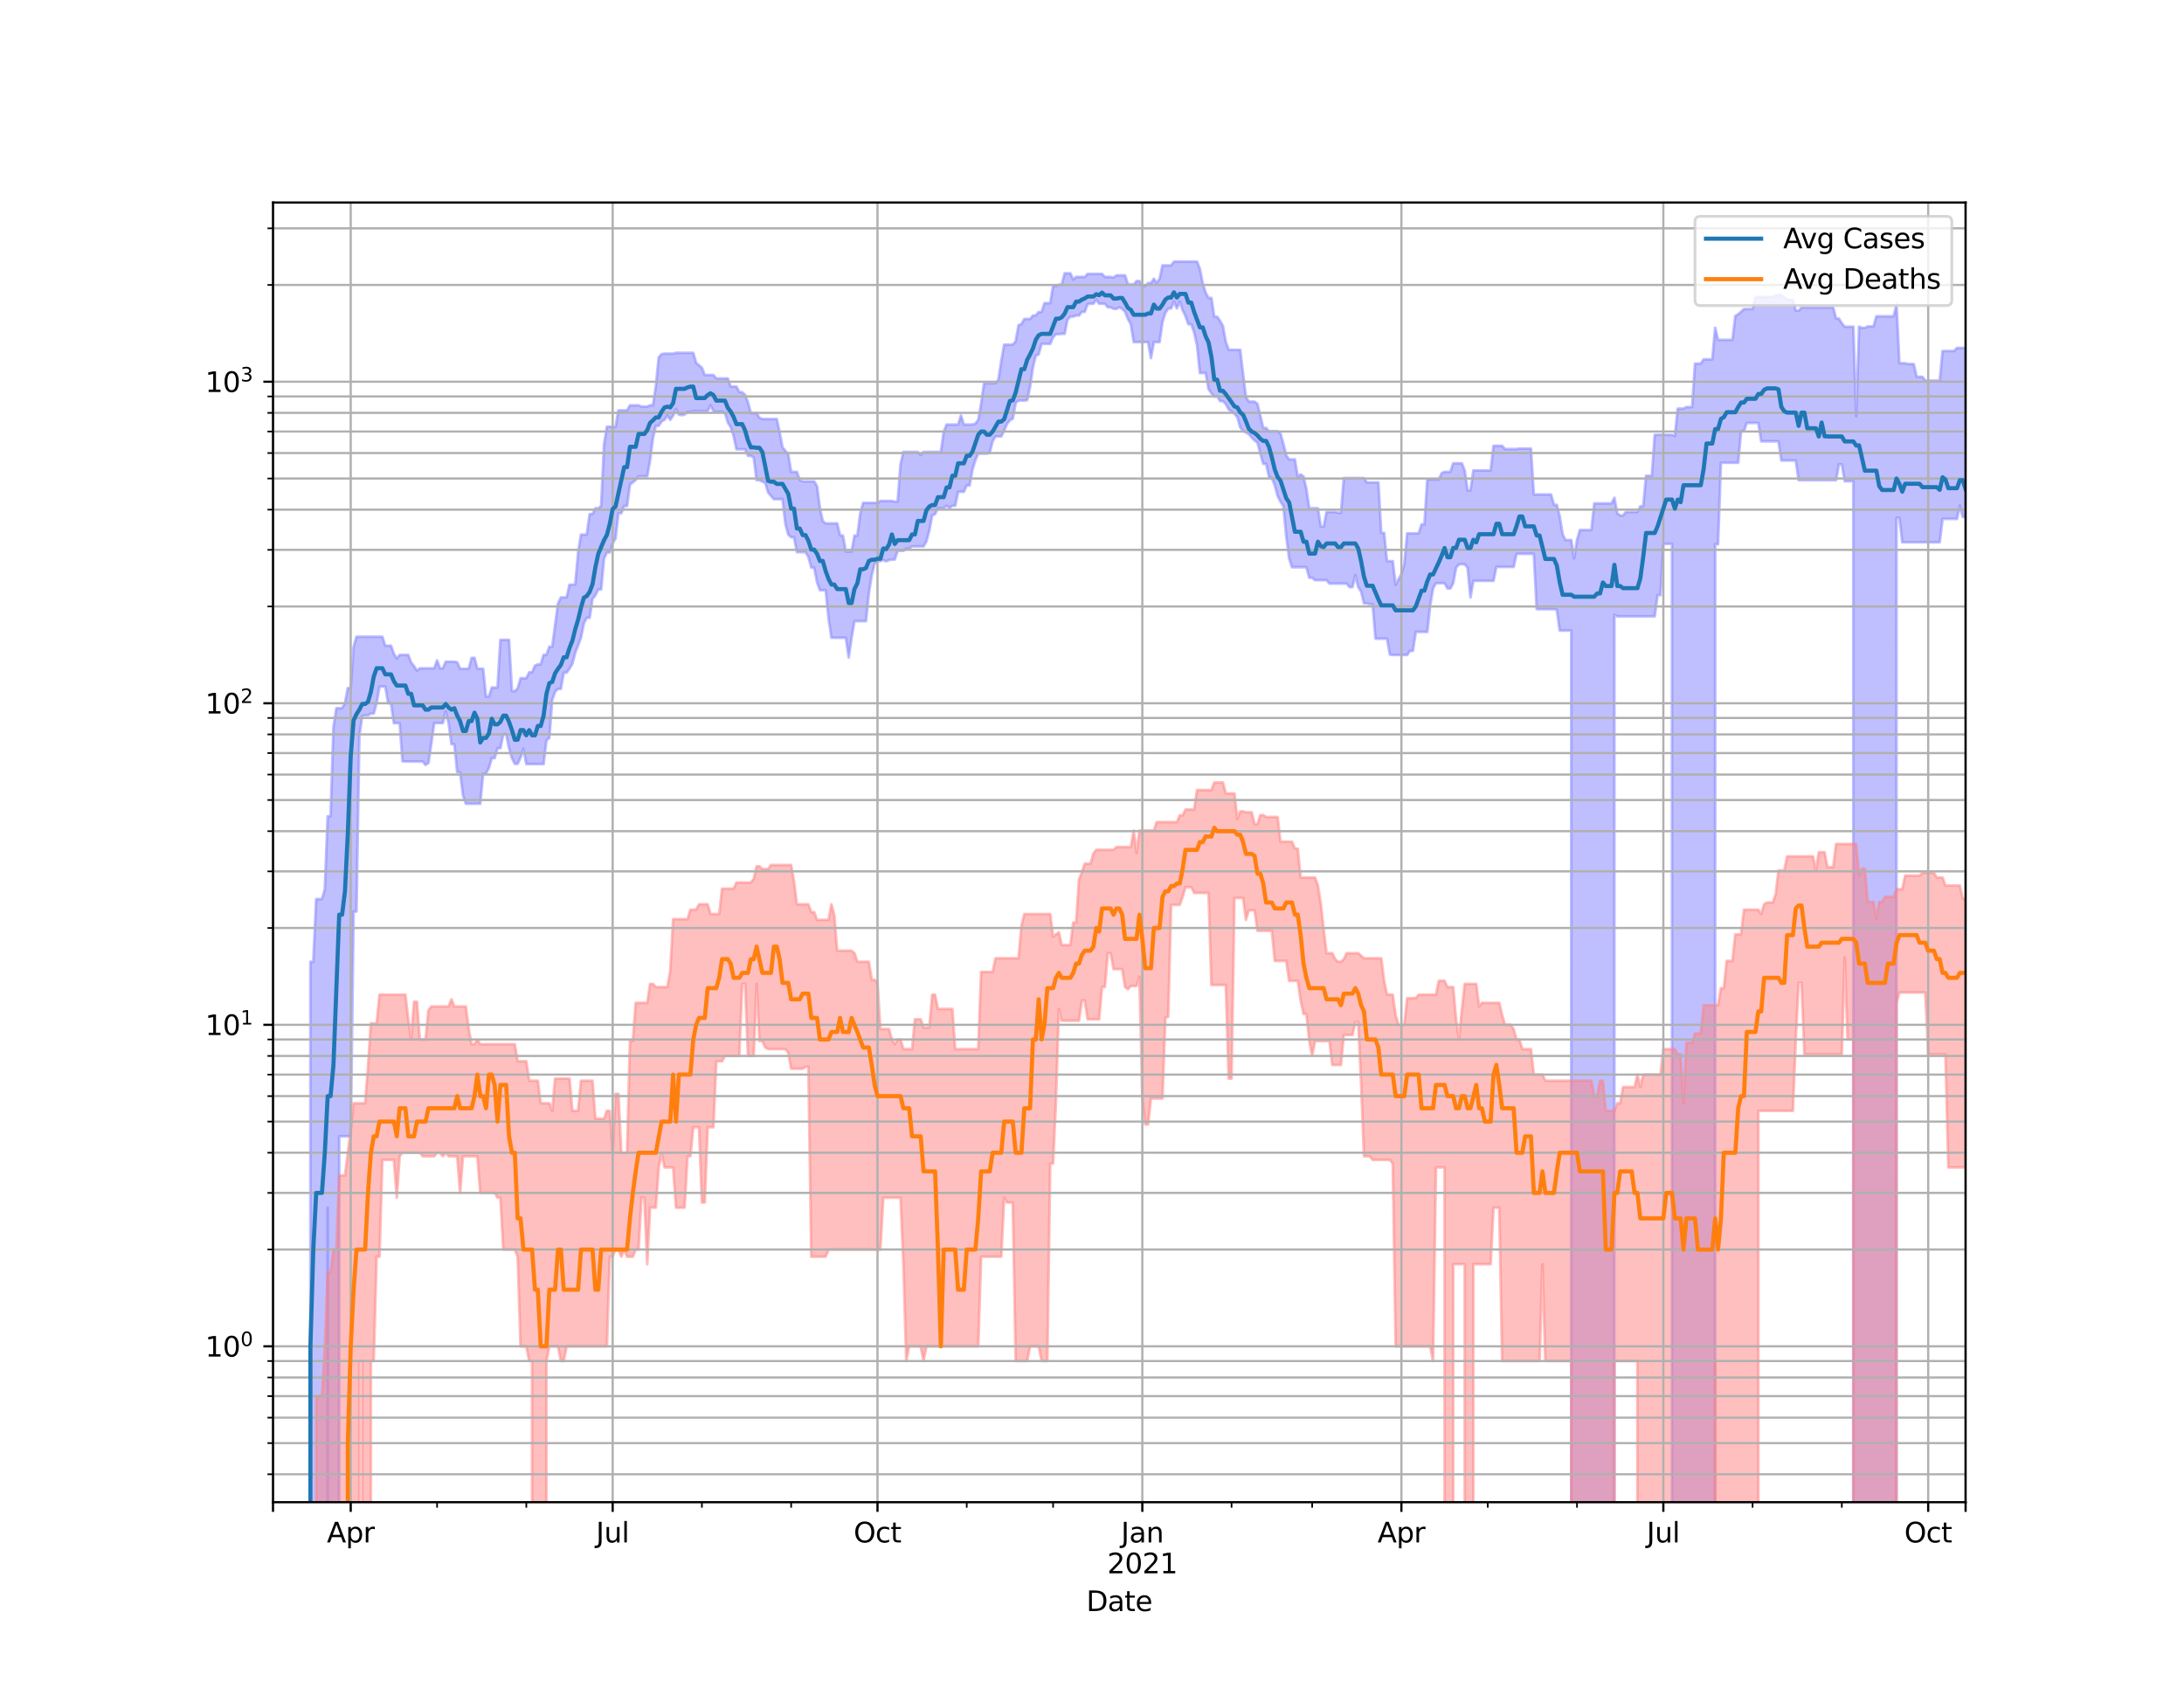 <?xml version="1.0" encoding="utf-8" standalone="no"?>
<!DOCTYPE svg PUBLIC "-//W3C//DTD SVG 1.1//EN"
  "http://www.w3.org/Graphics/SVG/1.1/DTD/svg11.dtd">
<svg height="612pt" version="1.1" viewBox="0 0 792 612" width="792pt" xmlns="http://www.w3.org/2000/svg" xmlns:xlink="http://www.w3.org/1999/xlink">
 <defs>
  <style type="text/css">*{stroke-linecap:butt;stroke-linejoin:round;}</style>
 </defs>
 <g id="figure_1">
  <g id="patch_1">
   <path d="M 0 612 
L 792 612 
L 792 0 
L 0 0 
z
" style="fill:#ffffff;"/>
  </g>
  <g id="axes_1">
   <g id="patch_2">
    <path d="M 99 544.68 
L 712.8 544.68 
L 712.8 73.44 
L 99 73.44 
z
" style="fill:#ffffff;"/>
   </g>
   <g id="PolyCollection_1">
    <path clip-path="url(#p68e2955192)" d="M 99 117073.322 
L 99 117073.322 
L 100.044 117073.322 
L 101.088 117073.322 
L 102.132 117073.322 
L 103.176 117073.322 
L 104.219 117073.322 
L 105.263 117073.322 
L 106.307 117073.322 
L 107.351 117073.322 
L 108.395 117073.322 
L 109.439 117073.322 
L 110.483 117073.322 
L 111.527 117073.322 
L 112.57 348.74 
L 113.614 348.74 
L 114.658 326.002 
L 115.702 326.002 
L 116.746 326.002 
L 117.79 322.426 
L 118.834 295.99 
L 119.878 295.99 
L 120.921 263.702 
L 121.965 256.798 
L 123.009 256.798 
L 124.053 256.798 
L 125.097 254.943 
L 126.141 249.483 
L 127.185 249.483 
L 128.229 234.6 
L 129.272 230.881 
L 130.316 230.881 
L 131.36 230.881 
L 132.404 230.881 
L 133.448 230.881 
L 134.492 230.881 
L 135.536 230.881 
L 136.58 230.881 
L 137.623 230.881 
L 138.667 230.881 
L 139.711 234.128 
L 140.755 234.128 
L 141.799 234.128 
L 142.843 237.062 
L 143.887 238.76 
L 144.931 237.49 
L 145.974 237.49 
L 147.018 237.49 
L 148.062 237.49 
L 149.106 240.251 
L 150.15 241.516 
L 151.194 243.172 
L 152.238 242.337 
L 153.282 242.337 
L 154.326 242.337 
L 155.369 242.337 
L 156.413 242.337 
L 157.457 242.337 
L 158.501 239.425 
L 159.545 242.337 
L 160.589 242.337 
L 161.633 239.949 
L 162.677 239.949 
L 163.72 239.949 
L 164.764 239.949 
L 165.808 240.176 
L 166.852 242.495 
L 167.896 242.495 
L 168.94 242.495 
L 169.984 242.495 
L 171.028 238.54 
L 172.071 238.54 
L 173.115 242.495 
L 174.159 242.495 
L 175.203 242.495 
L 176.247 252.572 
L 177.291 252.572 
L 178.335 249.301 
L 179.379 249.301 
L 180.422 249.301 
L 181.466 232.026 
L 182.51 232.026 
L 183.554 232.026 
L 184.598 232.026 
L 185.642 250.399 
L 186.686 250.677 
L 187.73 249.573 
L 188.773 245.932 
L 189.817 245.932 
L 190.861 245.932 
L 191.905 243.777 
L 192.949 243.777 
L 193.993 241.361 
L 195.037 240.899 
L 196.081 240.899 
L 197.124 237.454 
L 198.168 237.454 
L 199.212 234.498 
L 200.256 234.498 
L 201.3 226.631 
L 202.344 218.921 
L 203.388 216.615 
L 204.432 216.615 
L 205.476 216.615 
L 206.519 212.036 
L 207.563 212.036 
L 208.607 211.841 
L 209.651 200.306 
L 210.695 193.857 
L 211.739 193.857 
L 212.783 193.857 
L 213.827 186.41 
L 214.87 186.41 
L 215.914 184.299 
L 216.958 184.299 
L 218.002 183.491 
L 219.046 161.1 
L 220.09 154.74 
L 221.134 154.74 
L 222.178 154.74 
L 223.221 154.74 
L 224.265 148.804 
L 225.309 148.804 
L 226.353 148.804 
L 227.397 148.804 
L 228.441 146.972 
L 229.485 146.972 
L 230.529 146.972 
L 231.572 146.972 
L 232.616 147.436 
L 233.66 147.436 
L 234.704 147.436 
L 235.748 146.954 
L 236.792 146.954 
L 237.836 139.998 
L 238.88 129.584 
L 239.923 128.399 
L 240.967 128.237 
L 242.011 128.237 
L 243.055 128.237 
L 244.099 128.237 
L 245.143 127.94 
L 246.187 127.94 
L 247.231 127.94 
L 248.274 127.94 
L 249.318 127.94 
L 250.362 127.94 
L 251.406 127.94 
L 252.45 131.562 
L 253.494 132.486 
L 254.538 133.344 
L 255.582 135.987 
L 256.626 135.987 
L 257.669 135.987 
L 258.713 135.987 
L 259.757 137.238 
L 260.801 137.238 
L 261.845 137.238 
L 262.889 137.238 
L 263.933 137.238 
L 264.977 140.197 
L 266.02 140.197 
L 267.064 140.197 
L 268.108 142.176 
L 269.152 142.225 
L 270.196 143.201 
L 271.24 145.863 
L 272.284 149.828 
L 273.328 149.828 
L 274.371 149.828 
L 275.415 151.504 
L 276.459 151.939 
L 277.503 151.959 
L 278.547 151.959 
L 279.591 151.959 
L 280.635 151.959 
L 281.679 151.959 
L 282.722 156.715 
L 283.766 162.206 
L 284.81 163.445 
L 285.854 164.833 
L 286.898 171.102 
L 287.942 171.102 
L 288.986 171.102 
L 290.03 174.054 
L 291.073 174.548 
L 292.117 174.548 
L 293.161 174.548 
L 294.205 174.548 
L 295.249 174.548 
L 296.293 176.283 
L 297.337 184.349 
L 298.381 188.997 
L 299.424 189.787 
L 300.468 189.787 
L 301.512 189.787 
L 302.556 189.787 
L 303.6 189.787 
L 304.644 194.085 
L 305.688 194.222 
L 306.732 199.997 
L 307.776 199.997 
L 308.819 199.997 
L 309.863 194.222 
L 310.907 194.222 
L 311.951 186.202 
L 312.995 182.344 
L 314.039 182.344 
L 315.083 182.344 
L 316.127 182.344 
L 317.17 182.344 
L 318.214 182.344 
L 319.258 181.65 
L 320.302 181.65 
L 321.346 181.65 
L 322.39 181.65 
L 323.434 181.65 
L 324.478 181.9 
L 325.521 181.9 
L 326.565 168.303 
L 327.609 163.87 
L 328.653 163.87 
L 329.697 163.87 
L 330.741 163.87 
L 331.785 163.87 
L 332.829 163.87 
L 333.872 165.004 
L 334.916 163.87 
L 335.96 163.87 
L 337.004 163.87 
L 338.048 163.87 
L 339.092 163.87 
L 340.136 163.87 
L 341.18 163.87 
L 342.223 156.62 
L 343.267 153.95 
L 344.311 153.95 
L 345.355 153.95 
L 346.399 153.95 
L 347.443 153.95 
L 348.487 150.62 
L 349.531 153.95 
L 350.574 153.95 
L 351.618 153.95 
L 352.662 153.95 
L 353.706 153.593 
L 354.75 152.224 
L 355.794 146.418 
L 356.838 138.948 
L 357.882 138.948 
L 358.926 138.948 
L 359.969 138.948 
L 361.013 138.948 
L 362.057 137.675 
L 363.101 130.92 
L 364.145 124.985 
L 365.189 124.985 
L 366.233 124.985 
L 367.277 124.95 
L 368.32 123.742 
L 369.364 117.896 
L 370.408 117.503 
L 371.452 115.676 
L 372.496 115.676 
L 373.54 115.676 
L 374.584 114.438 
L 375.628 114.362 
L 376.671 113.139 
L 377.715 113.139 
L 378.759 109.921 
L 379.803 109.921 
L 380.847 109.921 
L 381.891 103.687 
L 382.935 103.687 
L 383.979 103.253 
L 385.022 103.253 
L 386.066 99.11 
L 387.11 99.11 
L 388.154 99.11 
L 389.198 101.379 
L 390.242 100.428 
L 391.286 100.428 
L 392.33 100.428 
L 393.373 100.428 
L 394.417 99.318 
L 395.461 99.318 
L 396.505 99.318 
L 397.549 99.318 
L 398.593 99.318 
L 399.637 99.318 
L 400.681 100.428 
L 401.724 100.428 
L 402.768 100.428 
L 403.812 100.622 
L 404.856 99.854 
L 405.9 99.854 
L 406.944 99.854 
L 407.988 99.854 
L 409.032 103.104 
L 410.076 103.104 
L 411.119 103.164 
L 412.163 101.898 
L 413.207 101.898 
L 414.251 103.641 
L 415.295 103.679 
L 416.339 102.634 
L 417.383 102.634 
L 418.427 101.053 
L 419.47 102.634 
L 420.514 101.053 
L 421.558 96.254 
L 422.602 96.254 
L 423.646 96.254 
L 424.69 96.254 
L 425.734 94.86 
L 426.778 94.86 
L 427.821 94.86 
L 428.865 94.86 
L 429.909 94.86 
L 430.953 94.86 
L 431.997 94.86 
L 433.041 94.86 
L 434.085 94.86 
L 435.129 97.503 
L 436.172 102.835 
L 437.216 106.153 
L 438.26 108.027 
L 439.304 108.027 
L 440.348 114.843 
L 441.392 114.843 
L 442.436 116.373 
L 443.48 118.184 
L 444.523 123.966 
L 445.567 126.852 
L 446.611 126.852 
L 447.655 126.852 
L 448.699 126.852 
L 449.743 126.852 
L 450.787 135.578 
L 451.831 143.941 
L 452.874 145.641 
L 453.918 145.641 
L 454.962 145.641 
L 456.006 146.453 
L 457.05 150.762 
L 458.094 155.183 
L 459.138 155.183 
L 460.182 156.353 
L 461.226 156.353 
L 462.269 156.353 
L 463.313 156.353 
L 464.357 157.204 
L 465.401 160.966 
L 466.445 165.15 
L 467.489 166.587 
L 468.533 166.587 
L 469.577 166.587 
L 470.62 172.931 
L 471.664 172.028 
L 472.708 172.771 
L 473.752 177.375 
L 474.796 184.312 
L 475.84 184.312 
L 476.884 184.312 
L 477.928 184.312 
L 478.971 190.903 
L 480.015 190.903 
L 481.059 185.645 
L 482.103 185.645 
L 483.147 185.645 
L 484.191 185.645 
L 485.235 185.916 
L 486.279 185.916 
L 487.322 173.363 
L 488.366 173.363 
L 489.41 173.363 
L 490.454 173.363 
L 491.498 173.363 
L 492.542 173.363 
L 493.586 173.363 
L 494.63 173.363 
L 495.673 174.932 
L 496.717 174.932 
L 497.761 174.932 
L 498.805 174.932 
L 499.849 174.932 
L 500.893 193.211 
L 501.937 193.211 
L 502.981 203.481 
L 504.024 203.481 
L 505.068 203.481 
L 506.112 212.036 
L 507.156 210.101 
L 508.2 208.096 
L 509.244 204.554 
L 510.288 193.405 
L 511.332 193.405 
L 512.376 193.405 
L 513.419 193.405 
L 514.463 193.405 
L 515.507 190.137 
L 516.551 190.137 
L 517.595 173.84 
L 518.639 173.84 
L 519.683 173.84 
L 520.727 173.84 
L 521.77 173.84 
L 522.814 171.538 
L 523.858 171.102 
L 524.902 171.102 
L 525.946 171.102 
L 526.99 167.993 
L 528.034 167.993 
L 529.078 167.993 
L 530.121 167.993 
L 531.165 170.592 
L 532.209 177.814 
L 533.253 177.814 
L 534.297 170.592 
L 535.341 170.592 
L 536.385 170.592 
L 537.429 170.592 
L 538.472 170.592 
L 539.516 170.592 
L 540.56 170.592 
L 541.604 161.658 
L 542.648 161.658 
L 543.692 161.658 
L 544.736 161.658 
L 545.78 162.826 
L 546.823 162.826 
L 547.867 162.826 
L 548.911 162.826 
L 549.955 162.826 
L 550.999 162.654 
L 552.043 162.654 
L 553.087 162.654 
L 554.131 162.654 
L 555.174 162.654 
L 556.218 179.303 
L 557.262 179.303 
L 558.306 179.303 
L 559.35 179.303 
L 560.394 179.303 
L 561.438 179.303 
L 562.482 179.303 
L 563.526 183.061 
L 564.569 183.061 
L 565.613 187.214 
L 566.657 193.691 
L 567.701 195.817 
L 568.745 195.817 
L 569.789 195.817 
L 570.833 202.466 
L 571.877 195.817 
L 572.92 192.19 
L 573.964 192.19 
L 575.008 192.19 
L 576.052 192.19 
L 577.096 192.19 
L 578.14 182.538 
L 579.184 182.538 
L 580.228 182.538 
L 581.271 182.538 
L 582.315 182.538 
L 583.359 182.538 
L 584.403 182.538 
L 585.447 180.474 
L 586.491 186.137 
L 587.535 186.922 
L 588.579 186.922 
L 589.622 185.632 
L 590.666 185.632 
L 591.71 185.632 
L 592.754 185.632 
L 593.798 185.632 
L 594.842 183.577 
L 595.886 183.577 
L 596.93 172.532 
L 597.973 172.532 
L 599.017 172.532 
L 600.061 157.669 
L 601.105 157.669 
L 602.149 157.669 
L 603.193 157.669 
L 604.237 157.669 
L 605.281 157.669 
L 606.324 157.669 
L 607.368 158.07 
L 608.412 148.168 
L 609.456 148.168 
L 610.5 148.168 
L 611.544 147.6 
L 612.588 147.6 
L 613.632 147.6 
L 614.676 131.841 
L 615.719 131.841 
L 616.763 131.841 
L 617.807 130.304 
L 618.851 130.304 
L 619.895 130.304 
L 620.939 130.304 
L 621.983 118.844 
L 623.027 123.229 
L 624.07 123.229 
L 625.114 123.229 
L 626.158 123.229 
L 627.202 123.229 
L 628.246 123.229 
L 629.29 114.561 
L 630.334 113.976 
L 631.378 113.075 
L 632.421 112.054 
L 633.465 112.054 
L 634.509 112.054 
L 635.553 112.054 
L 636.597 107.698 
L 637.641 107.698 
L 638.685 107.698 
L 639.729 107.698 
L 640.772 107.698 
L 641.816 107.698 
L 642.86 107.698 
L 643.904 107.064 
L 644.948 107.064 
L 645.992 107.064 
L 647.036 107.897 
L 648.08 108.693 
L 649.123 108.693 
L 650.167 108.693 
L 651.211 112.626 
L 652.255 112.699 
L 653.299 111.497 
L 654.343 111.497 
L 655.387 111.497 
L 656.431 111.497 
L 657.474 111.497 
L 658.518 111.497 
L 659.562 111.497 
L 660.606 111.497 
L 661.65 111.497 
L 662.694 111.497 
L 663.738 111.497 
L 664.782 111.497 
L 665.826 115.528 
L 666.869 115.528 
L 667.913 117.209 
L 668.957 118.473 
L 670.001 118.473 
L 671.045 118.473 
L 672.089 118.473 
L 673.133 150.905 
L 674.177 118.473 
L 675.22 118.875 
L 676.264 118.875 
L 677.308 118.381 
L 678.352 118.381 
L 679.396 118.381 
L 680.44 114.7 
L 681.484 114.7 
L 682.528 114.7 
L 683.571 114.7 
L 684.615 114.7 
L 685.659 114.7 
L 686.703 114.7 
L 687.747 110.286 
L 688.791 131.708 
L 689.835 131.708 
L 690.879 131.708 
L 691.922 132.002 
L 692.966 132.002 
L 694.01 132.002 
L 695.054 136.643 
L 696.098 136.643 
L 697.142 136.643 
L 698.186 138.026 
L 699.23 138.026 
L 700.273 138.026 
L 701.317 138.026 
L 702.361 138.026 
L 703.405 138.026 
L 704.449 127.281 
L 705.493 127.281 
L 706.537 127.281 
L 707.581 127.281 
L 708.624 127.281 
L 709.668 126.172 
L 710.712 126.172 
L 711.756 126.172 
L 712.8 126.172 
L 712.8 187.427 
L 712.8 187.427 
L 711.756 187.427 
L 710.712 183.282 
L 709.668 188.152 
L 708.624 188.152 
L 707.581 188.152 
L 706.537 188.152 
L 705.493 188.152 
L 704.449 188.152 
L 703.405 196.61 
L 702.361 196.61 
L 701.317 196.61 
L 700.273 196.61 
L 699.23 196.61 
L 698.186 196.61 
L 697.142 196.61 
L 696.098 196.61 
L 695.054 196.61 
L 694.01 196.61 
L 692.966 196.61 
L 691.922 196.61 
L 690.879 196.61 
L 689.835 196.61 
L 688.791 187.788 
L 687.747 187.788 
L 686.703 117073.322 
L 685.659 117073.322 
L 684.615 117073.322 
L 683.571 117073.322 
L 682.528 117073.322 
L 681.484 117073.322 
L 680.44 117073.322 
L 679.396 117073.322 
L 678.352 117073.322 
L 677.308 117073.322 
L 676.264 117073.322 
L 675.22 117073.322 
L 674.177 117073.322 
L 673.133 117073.322 
L 672.089 174.476 
L 671.045 174.476 
L 670.001 174.476 
L 668.957 174.476 
L 667.913 168.358 
L 666.869 168.358 
L 665.826 174.106 
L 664.782 174.106 
L 663.738 174.106 
L 662.694 174.106 
L 661.65 174.106 
L 660.606 174.106 
L 659.562 174.106 
L 658.518 174.106 
L 657.474 174.106 
L 656.431 174.106 
L 655.387 174.106 
L 654.343 174.106 
L 653.299 174.106 
L 652.255 174.106 
L 651.211 166.977 
L 650.167 166.977 
L 649.123 166.977 
L 648.08 166.977 
L 647.036 166.977 
L 645.992 166.977 
L 644.948 160.026 
L 643.904 160.026 
L 642.86 160.026 
L 641.816 160.026 
L 640.772 160.026 
L 639.729 160.026 
L 638.685 160.026 
L 637.641 153.361 
L 636.597 153.361 
L 635.553 153.361 
L 634.509 153.361 
L 633.465 153.361 
L 632.421 156.324 
L 631.378 156.324 
L 630.334 167.785 
L 629.29 167.785 
L 628.246 167.785 
L 627.202 167.785 
L 626.158 167.785 
L 625.114 167.785 
L 624.07 167.785 
L 623.027 197.334 
L 621.983 197.334 
L 620.939 117073.322 
L 619.895 117073.322 
L 618.851 117073.322 
L 617.807 117073.322 
L 616.763 117073.322 
L 615.719 117073.322 
L 614.676 117073.322 
L 613.632 117073.322 
L 612.588 117073.322 
L 611.544 117073.322 
L 610.5 117073.322 
L 609.456 117073.322 
L 608.412 117073.322 
L 607.368 117073.322 
L 606.324 197.189 
L 605.281 197.189 
L 604.237 197.189 
L 603.193 197.189 
L 602.149 215.791 
L 601.105 215.791 
L 600.061 223.491 
L 599.017 223.491 
L 597.973 223.491 
L 596.93 223.491 
L 595.886 223.491 
L 594.842 223.491 
L 593.798 223.491 
L 592.754 223.491 
L 591.71 223.491 
L 590.666 223.491 
L 589.622 223.491 
L 588.579 223.491 
L 587.535 223.491 
L 586.491 223.491 
L 585.447 223.004 
L 584.403 117073.322 
L 583.359 117073.322 
L 582.315 117073.322 
L 581.271 117073.322 
L 580.228 117073.322 
L 579.184 117073.322 
L 578.14 117073.322 
L 577.096 117073.322 
L 576.052 117073.322 
L 575.008 117073.322 
L 573.964 117073.322 
L 572.92 117073.322 
L 571.877 117073.322 
L 570.833 117073.322 
L 569.789 228.636 
L 568.745 228.636 
L 567.701 228.636 
L 566.657 228.636 
L 565.613 228.636 
L 564.569 221.102 
L 563.526 220.87 
L 562.482 220.87 
L 561.438 220.87 
L 560.394 220.87 
L 559.35 220.87 
L 558.306 220.87 
L 557.262 220.87 
L 556.218 200.807 
L 555.174 200.807 
L 554.131 200.807 
L 553.087 200.807 
L 552.043 200.807 
L 550.999 200.807 
L 549.955 200.807 
L 548.911 205.554 
L 547.867 205.554 
L 546.823 205.554 
L 545.78 205.554 
L 544.736 205.554 
L 543.692 205.554 
L 542.648 205.554 
L 541.604 210.604 
L 540.56 210.604 
L 539.516 210.604 
L 538.472 210.604 
L 537.429 210.604 
L 536.385 210.604 
L 535.341 210.604 
L 534.297 210.604 
L 533.253 216.639 
L 532.209 205.841 
L 531.165 204.591 
L 530.121 204.591 
L 529.078 204.591 
L 528.034 205.841 
L 526.99 211.454 
L 525.946 213.375 
L 524.902 213.375 
L 523.858 211.454 
L 522.814 211.454 
L 521.77 211.454 
L 520.727 211.454 
L 519.683 213.375 
L 518.639 219.545 
L 517.595 229.12 
L 516.551 229.12 
L 515.507 229.12 
L 514.463 229.12 
L 513.419 229.12 
L 512.376 235.972 
L 511.332 235.972 
L 510.288 237.49 
L 509.244 237.49 
L 508.2 237.49 
L 507.156 237.49 
L 506.112 237.49 
L 505.068 237.49 
L 504.024 237.347 
L 502.981 231.578 
L 501.937 231.578 
L 500.893 231.578 
L 499.849 231.578 
L 498.805 231.578 
L 497.761 219.07 
L 496.717 219.07 
L 495.673 218.772 
L 494.63 218.772 
L 493.586 214.501 
L 492.542 212.888 
L 491.498 208.519 
L 490.454 212.888 
L 489.41 212.888 
L 488.366 211.604 
L 487.322 211.604 
L 486.279 211.604 
L 485.235 211.604 
L 484.191 211.604 
L 483.147 211.604 
L 482.103 211.604 
L 481.059 210.373 
L 480.015 210.373 
L 478.971 210.373 
L 477.928 210.373 
L 476.884 210.373 
L 475.84 209.499 
L 474.796 209.499 
L 473.752 205.669 
L 472.708 205.669 
L 471.664 205.669 
L 470.62 205.669 
L 469.577 205.669 
L 468.533 205.669 
L 467.489 202.448 
L 466.445 194.42 
L 465.401 183.466 
L 464.357 181.912 
L 463.313 179.805 
L 462.269 175.953 
L 461.226 173.252 
L 460.182 172.911 
L 459.138 168.175 
L 458.094 168.175 
L 457.05 164.451 
L 456.006 160.455 
L 454.962 159.717 
L 453.918 158.648 
L 452.874 157.395 
L 451.831 156.809 
L 450.787 156.237 
L 449.743 154.957 
L 448.699 151.236 
L 447.655 149.993 
L 446.611 149.216 
L 445.567 148.469 
L 444.523 146.542 
L 443.48 145.443 
L 442.436 145.443 
L 441.392 143.642 
L 440.348 143.834 
L 439.304 142.603 
L 438.26 141.059 
L 437.216 135.244 
L 436.172 135.244 
L 435.129 135.244 
L 434.085 125.183 
L 433.041 120.533 
L 431.997 117.56 
L 430.953 117.56 
L 429.909 114.643 
L 428.865 112.44 
L 427.821 109.376 
L 426.778 111.85 
L 425.734 109.367 
L 424.69 111.85 
L 423.646 111.85 
L 422.602 113.448 
L 421.558 116.784 
L 420.514 124.027 
L 419.47 124.027 
L 418.427 124.027 
L 417.383 129.853 
L 416.339 124.027 
L 415.295 124.027 
L 414.251 124.027 
L 413.207 124.027 
L 412.163 124.027 
L 411.119 124.027 
L 410.076 117.586 
L 409.032 115.68 
L 407.988 113.02 
L 406.944 111.985 
L 405.9 111.417 
L 404.856 111.985 
L 403.812 111.985 
L 402.768 111.417 
L 401.724 111.417 
L 400.681 110.123 
L 399.637 110.123 
L 398.593 110.123 
L 397.549 108.679 
L 396.505 110.123 
L 395.461 110.123 
L 394.417 110.274 
L 393.373 113.072 
L 392.33 113.072 
L 391.286 114.394 
L 390.242 114.394 
L 389.198 114.776 
L 388.154 114.776 
L 387.11 115.945 
L 386.066 121.048 
L 385.022 121.048 
L 383.979 121.149 
L 382.935 121.149 
L 381.891 122.281 
L 380.847 124.679 
L 379.803 124.679 
L 378.759 124.679 
L 377.715 124.679 
L 376.671 128.478 
L 375.628 128.963 
L 374.584 133.129 
L 373.54 140.25 
L 372.496 145.072 
L 371.452 145.257 
L 370.408 145.257 
L 369.364 145.257 
L 368.32 146.104 
L 367.277 151.767 
L 366.233 152.418 
L 365.189 153.675 
L 364.145 156.122 
L 363.101 158.235 
L 362.057 158.235 
L 361.013 158.235 
L 359.969 160.018 
L 358.926 164.113 
L 357.882 164.459 
L 356.838 164.459 
L 355.794 164.459 
L 354.75 164.459 
L 353.706 166.879 
L 352.662 170.259 
L 351.618 176.048 
L 350.574 175.974 
L 349.531 178.324 
L 348.487 178.324 
L 347.443 178.324 
L 346.399 183.38 
L 345.355 183.38 
L 344.311 184.236 
L 343.267 183.38 
L 342.223 184.236 
L 341.18 184.236 
L 340.136 184.236 
L 339.092 186.41 
L 338.048 186.883 
L 337.004 192.395 
L 335.96 196.291 
L 334.916 198.119 
L 333.872 198.119 
L 332.829 198.119 
L 331.785 198.119 
L 330.741 198.119 
L 329.697 198.915 
L 328.653 198.915 
L 327.609 199.724 
L 326.565 199.724 
L 325.521 199.724 
L 324.478 202.88 
L 323.434 202.88 
L 322.39 203.08 
L 321.346 203.517 
L 320.302 203.08 
L 319.258 203.462 
L 318.214 203.462 
L 317.17 204.348 
L 316.127 208.58 
L 315.083 215.119 
L 314.039 225.233 
L 312.995 225.233 
L 311.951 225.233 
L 310.907 225.233 
L 309.863 225.233 
L 308.819 231.26 
L 307.776 238.394 
L 306.732 231.26 
L 305.688 231.26 
L 304.644 231.26 
L 303.6 231.26 
L 302.556 231.26 
L 301.512 231.228 
L 300.468 224.23 
L 299.424 214.002 
L 298.381 214.002 
L 297.337 214.002 
L 296.293 211.091 
L 295.249 205.803 
L 294.205 205.803 
L 293.161 201.966 
L 292.117 200.203 
L 291.073 200.203 
L 290.03 200.203 
L 288.986 200.203 
L 287.942 194.789 
L 286.898 194.789 
L 285.854 193.827 
L 284.81 189.983 
L 283.766 180.988 
L 282.722 180.988 
L 281.679 180.988 
L 280.635 180.988 
L 279.591 179.828 
L 278.547 178.525 
L 277.503 175.089 
L 276.459 174.641 
L 275.415 174.085 
L 274.371 174.085 
L 273.328 165.868 
L 272.284 165.253 
L 271.24 165.253 
L 270.196 162.908 
L 269.152 162.908 
L 268.108 162.908 
L 267.064 162.908 
L 266.02 158.033 
L 264.977 154.845 
L 263.933 153.191 
L 262.889 149.745 
L 261.845 149.279 
L 260.801 149.279 
L 259.757 149.367 
L 258.713 149.041 
L 257.669 146.978 
L 256.626 149.041 
L 255.582 149.041 
L 254.538 149.041 
L 253.494 149.041 
L 252.45 149.041 
L 251.406 149.041 
L 250.362 149.367 
L 249.318 149.367 
L 248.274 150.306 
L 247.231 150.543 
L 246.187 150.306 
L 245.143 148.272 
L 244.099 150.698 
L 243.055 152.218 
L 242.011 150.698 
L 240.967 152.218 
L 239.923 152.773 
L 238.88 154.385 
L 237.836 154.385 
L 236.792 158.784 
L 235.748 166.932 
L 234.704 172.731 
L 233.66 172.731 
L 232.616 172.731 
L 231.572 172.731 
L 230.529 173.993 
L 229.485 174.901 
L 228.441 175.688 
L 227.397 183.491 
L 226.353 183.491 
L 225.309 186.098 
L 224.265 186.098 
L 223.221 195.3 
L 222.178 196.931 
L 221.134 200.34 
L 220.09 200.34 
L 219.046 202.52 
L 218.002 213.71 
L 216.958 213.71 
L 215.914 215.838 
L 214.87 217.164 
L 213.827 224.01 
L 212.783 224.01 
L 211.739 226.027 
L 210.695 231.165 
L 209.651 234.028 
L 208.607 236.707 
L 207.563 240.669 
L 206.519 242.455 
L 205.476 243.899 
L 204.432 243.899 
L 203.388 249.801 
L 202.344 249.801 
L 201.3 250.817 
L 200.256 253.843 
L 199.212 267.574 
L 198.168 268.425 
L 197.124 277.04 
L 196.081 277.04 
L 195.037 277.04 
L 193.993 277.04 
L 192.949 277.04 
L 191.905 277.04 
L 190.861 277.04 
L 189.817 271.487 
L 188.773 274.745 
L 187.73 276.962 
L 186.686 276.962 
L 185.642 274.895 
L 184.598 271.277 
L 183.554 266.166 
L 182.51 266.166 
L 181.466 271.277 
L 180.422 271.277 
L 179.379 274.895 
L 178.335 274.895 
L 177.291 278.468 
L 176.247 280.522 
L 175.203 280.522 
L 174.159 291.424 
L 173.115 291.424 
L 172.071 291.424 
L 171.028 291.424 
L 169.984 291.424 
L 168.94 291.424 
L 167.896 288.397 
L 166.852 280.021 
L 165.808 280.021 
L 164.764 269.831 
L 163.72 269.831 
L 162.677 262.162 
L 161.633 257.966 
L 160.589 262.162 
L 159.545 262.162 
L 158.501 262.162 
L 157.457 262.162 
L 156.413 269.56 
L 155.369 276.65 
L 154.326 277.354 
L 153.282 276.109 
L 152.238 276.109 
L 151.194 276.109 
L 150.15 276.109 
L 149.106 276.109 
L 148.062 276.109 
L 147.018 276.109 
L 145.974 276.033 
L 144.931 262.22 
L 143.887 262.22 
L 142.843 262.22 
L 141.799 255.095 
L 140.755 254.943 
L 139.711 248.94 
L 138.667 248.94 
L 137.623 248.94 
L 136.58 254.943 
L 135.536 258.723 
L 134.492 258.723 
L 133.448 259.381 
L 132.404 259.381 
L 131.36 259.603 
L 130.316 266.929 
L 129.272 330.52 
L 128.229 330.52 
L 127.185 412.009 
L 126.141 412.009 
L 125.097 412.009 
L 124.053 412.009 
L 123.009 412.009 
L 121.965 117073.322 
L 120.921 117073.322 
L 119.878 117073.322 
L 118.834 437.874 
L 117.79 117073.322 
L 116.746 117073.322 
L 115.702 117073.322 
L 114.658 117073.322 
L 113.614 117073.322 
L 112.57 117073.322 
L 111.527 117073.322 
L 110.483 117073.322 
L 109.439 117073.322 
L 108.395 117073.322 
L 107.351 117073.322 
L 106.307 117073.322 
L 105.263 117073.322 
L 104.219 117073.322 
L 103.176 117073.322 
L 102.132 117073.322 
L 101.088 117073.322 
L 100.044 117073.322 
L 99 117073.322 
z
" style="fill:#8080ff;fill-opacity:0.5;stroke:#8080ff;stroke-opacity:0.5;"/>
   </g>
   <g id="PolyCollection_2">
    <path clip-path="url(#p68e2955192)" d="M 99 117073.322 
L 99 117073.322 
L 100.044 117073.322 
L 101.088 117073.322 
L 102.132 117073.322 
L 103.176 117073.322 
L 104.219 117073.322 
L 105.263 117073.322 
L 106.307 117073.322 
L 107.351 117073.322 
L 108.395 117073.322 
L 109.439 117073.322 
L 110.483 117073.322 
L 111.527 117073.322 
L 112.57 117073.322 
L 113.614 117073.322 
L 114.658 506.224 
L 115.702 506.224 
L 116.746 506.224 
L 117.79 488.164 
L 118.834 461.297 
L 119.878 461.297 
L 120.921 453.069 
L 121.965 453.069 
L 123.009 426.202 
L 124.053 426.202 
L 125.097 426.202 
L 126.141 417.973 
L 127.185 409.808 
L 128.229 400.041 
L 129.272 400.041 
L 130.316 400.041 
L 131.36 400.041 
L 132.404 400.041 
L 133.448 386.825 
L 134.492 371.075 
L 135.536 371.075 
L 136.58 371.075 
L 137.623 360.688 
L 138.667 360.688 
L 139.711 360.688 
L 140.755 360.688 
L 141.799 360.688 
L 142.843 360.688 
L 143.887 360.688 
L 144.931 360.688 
L 145.974 360.688 
L 147.018 360.688 
L 148.062 369.593 
L 149.106 376.914 
L 150.15 363.199 
L 151.194 363.199 
L 152.238 376.914 
L 153.282 376.914 
L 154.326 376.914 
L 155.369 366.295 
L 156.413 364.945 
L 157.457 364.945 
L 158.501 364.945 
L 159.545 364.945 
L 160.589 364.945 
L 161.633 364.945 
L 162.677 364.945 
L 163.72 362.348 
L 164.764 364.945 
L 165.808 364.945 
L 166.852 364.945 
L 167.896 364.945 
L 168.94 364.945 
L 169.984 373.121 
L 171.028 378.63 
L 172.071 378.63 
L 173.115 376.914 
L 174.159 378.63 
L 175.203 378.63 
L 176.247 378.63 
L 177.291 378.63 
L 178.335 378.63 
L 179.379 378.63 
L 180.422 378.63 
L 181.466 378.63 
L 182.51 378.63 
L 183.554 378.63 
L 184.598 378.63 
L 185.642 378.63 
L 186.686 378.63 
L 187.73 384.813 
L 188.773 384.813 
L 189.817 384.813 
L 190.861 384.813 
L 191.905 391.856 
L 192.949 391.856 
L 193.993 391.856 
L 195.037 391.856 
L 196.081 400.041 
L 197.124 400.041 
L 198.168 400.041 
L 199.212 400.041 
L 200.256 402.778 
L 201.3 391.106 
L 202.344 391.106 
L 203.388 391.106 
L 204.432 391.106 
L 205.476 391.106 
L 206.519 391.106 
L 207.563 402.778 
L 208.607 402.778 
L 209.651 402.778 
L 210.695 391.856 
L 211.739 391.856 
L 212.783 391.856 
L 213.827 391.856 
L 214.87 391.856 
L 215.914 405.672 
L 216.958 405.672 
L 218.002 405.672 
L 219.046 405.672 
L 220.09 402.778 
L 221.134 402.778 
L 222.178 417.973 
L 223.221 396.607 
L 224.265 396.607 
L 225.309 417.973 
L 226.353 417.973 
L 227.397 417.973 
L 228.441 377.48 
L 229.485 377.48 
L 230.529 363.63 
L 231.572 363.63 
L 232.616 363.63 
L 233.66 363.63 
L 234.704 363.63 
L 235.748 356.761 
L 236.792 356.761 
L 237.836 357.907 
L 238.88 357.907 
L 239.923 357.907 
L 240.967 357.907 
L 242.011 357.907 
L 243.055 352.072 
L 244.099 333.295 
L 245.143 333.295 
L 246.187 333.295 
L 247.231 333.295 
L 248.274 333.295 
L 249.318 333.295 
L 250.362 329.849 
L 251.406 329.849 
L 252.45 329.849 
L 253.494 327.889 
L 254.538 327.889 
L 255.582 327.889 
L 256.626 327.889 
L 257.669 331.428 
L 258.713 331.428 
L 259.757 331.428 
L 260.801 331.428 
L 261.845 322.235 
L 262.889 322.235 
L 263.933 322.235 
L 264.977 322.235 
L 266.02 322.235 
L 267.064 319.993 
L 268.108 319.993 
L 269.152 319.993 
L 270.196 319.993 
L 271.24 319.993 
L 272.284 319.993 
L 273.328 318.729 
L 274.371 314.131 
L 275.415 314.131 
L 276.459 315.117 
L 277.503 315.117 
L 278.547 315.117 
L 279.591 313.645 
L 280.635 313.645 
L 281.679 313.645 
L 282.722 313.645 
L 283.766 313.645 
L 284.81 313.645 
L 285.854 313.645 
L 286.898 313.645 
L 287.942 319.628 
L 288.986 327.889 
L 290.03 327.889 
L 291.073 327.889 
L 292.117 327.889 
L 293.161 327.889 
L 294.205 330.745 
L 295.249 330.745 
L 296.293 333.533 
L 297.337 333.533 
L 298.381 333.533 
L 299.424 333.533 
L 300.468 333.533 
L 301.512 327.889 
L 302.556 331.888 
L 303.6 344.712 
L 304.644 344.712 
L 305.688 344.712 
L 306.732 344.712 
L 307.776 344.712 
L 308.819 344.712 
L 309.863 345.614 
L 310.907 348.74 
L 311.951 348.74 
L 312.995 348.74 
L 314.039 348.74 
L 315.083 348.74 
L 316.127 355.271 
L 317.17 355.271 
L 318.214 356.384 
L 319.258 373.121 
L 320.302 373.121 
L 321.346 373.121 
L 322.39 373.121 
L 323.434 376.914 
L 324.478 378.63 
L 325.521 376.914 
L 326.565 376.914 
L 327.609 380.407 
L 328.653 380.407 
L 329.697 380.407 
L 330.741 380.407 
L 331.785 369.593 
L 332.829 369.593 
L 333.872 369.593 
L 334.916 372.602 
L 335.96 372.602 
L 337.004 372.602 
L 338.048 360.688 
L 339.092 360.688 
L 340.136 365.841 
L 341.18 365.841 
L 342.223 365.841 
L 343.267 365.841 
L 344.311 365.841 
L 345.355 365.841 
L 346.399 380.407 
L 347.443 380.407 
L 348.487 380.407 
L 349.531 380.407 
L 350.574 380.407 
L 351.618 380.407 
L 352.662 380.407 
L 353.706 380.407 
L 354.75 380.407 
L 355.794 352.418 
L 356.838 352.418 
L 357.882 352.418 
L 358.926 352.418 
L 359.969 352.418 
L 361.013 347.466 
L 362.057 347.466 
L 363.101 347.466 
L 364.145 347.466 
L 365.189 347.466 
L 366.233 347.466 
L 367.277 347.466 
L 368.32 347.466 
L 369.364 347.466 
L 370.408 335.73 
L 371.452 331.428 
L 372.496 331.428 
L 373.54 331.428 
L 374.584 331.428 
L 375.628 331.428 
L 376.671 331.428 
L 377.715 331.428 
L 378.759 331.428 
L 379.803 331.428 
L 380.847 331.428 
L 381.891 339.616 
L 382.935 338.815 
L 383.979 338.026 
L 385.022 342.669 
L 386.066 342.669 
L 387.11 342.669 
L 388.154 342.669 
L 389.198 334.498 
L 390.242 334.498 
L 391.286 318.908 
L 392.33 316.293 
L 393.373 313.163 
L 394.417 313.163 
L 395.461 313.163 
L 396.505 309.468 
L 397.549 308.149 
L 398.593 308.149 
L 399.637 308.149 
L 400.681 308.149 
L 401.724 308.149 
L 402.768 308.149 
L 403.812 308.149 
L 404.856 307.146 
L 405.9 307.146 
L 406.944 307.146 
L 407.988 307.146 
L 409.032 307.146 
L 410.076 307.146 
L 411.119 301.135 
L 412.163 309.32 
L 413.207 301.135 
L 414.251 301.135 
L 415.295 301.135 
L 416.339 301.135 
L 417.383 301.135 
L 418.427 301.135 
L 419.47 298.081 
L 420.514 298.081 
L 421.558 298.081 
L 422.602 298.081 
L 423.646 298.081 
L 424.69 298.081 
L 425.734 298.081 
L 426.778 298.081 
L 427.821 295.65 
L 428.865 295.65 
L 429.909 293.547 
L 430.953 293.547 
L 431.997 293.547 
L 433.041 293.547 
L 434.085 286.475 
L 435.129 286.475 
L 436.172 286.475 
L 437.216 286.475 
L 438.26 286.475 
L 439.304 286.475 
L 440.348 283.723 
L 441.392 283.723 
L 442.436 283.723 
L 443.48 283.723 
L 444.523 287.716 
L 445.567 287.716 
L 446.611 287.716 
L 447.655 287.716 
L 448.699 296.909 
L 449.743 294.202 
L 450.787 294.202 
L 451.831 294.532 
L 452.874 294.532 
L 453.918 294.532 
L 454.962 298.797 
L 456.006 298.797 
L 457.05 295.537 
L 458.094 295.537 
L 459.138 296.218 
L 460.182 296.218 
L 461.226 296.218 
L 462.269 296.218 
L 463.313 296.218 
L 464.357 305.199 
L 465.401 305.199 
L 466.445 305.199 
L 467.489 305.199 
L 468.533 305.199 
L 469.577 307.717 
L 470.62 307.717 
L 471.664 318.197 
L 472.708 318.197 
L 473.752 318.197 
L 474.796 318.197 
L 475.84 318.197 
L 476.884 318.197 
L 477.928 321.101 
L 478.971 327.676 
L 480.015 336.992 
L 481.059 345.614 
L 482.103 345.614 
L 483.147 345.614 
L 484.191 347.782 
L 485.235 348.74 
L 486.279 348.74 
L 487.322 347.782 
L 488.366 345.614 
L 489.41 345.614 
L 490.454 345.614 
L 491.498 345.614 
L 492.542 345.614 
L 493.586 346.532 
L 494.63 347.466 
L 495.673 347.466 
L 496.717 347.466 
L 497.761 347.466 
L 498.805 347.466 
L 499.849 347.466 
L 500.893 347.466 
L 501.937 355.64 
L 502.981 360.688 
L 504.024 360.688 
L 505.068 360.688 
L 506.112 368.154 
L 507.156 371.579 
L 508.2 371.579 
L 509.244 371.579 
L 510.288 361.928 
L 511.332 361.928 
L 512.376 361.928 
L 513.419 361.928 
L 514.463 360.688 
L 515.507 360.688 
L 516.551 360.688 
L 517.595 360.688 
L 518.639 360.688 
L 519.683 360.688 
L 520.727 360.688 
L 521.77 355.64 
L 522.814 355.64 
L 523.858 355.64 
L 524.902 357.907 
L 525.946 357.907 
L 526.99 357.907 
L 528.034 369.593 
L 529.078 376.914 
L 530.121 366.295 
L 531.165 356.761 
L 532.209 356.761 
L 533.253 356.761 
L 534.297 356.761 
L 535.341 356.761 
L 536.385 364.945 
L 537.429 363.63 
L 538.472 363.63 
L 539.516 363.63 
L 540.56 363.63 
L 541.604 363.63 
L 542.648 363.63 
L 543.692 363.63 
L 544.736 368.154 
L 545.78 371.579 
L 546.823 371.579 
L 547.867 371.579 
L 548.911 373.121 
L 549.955 376.914 
L 550.999 376.914 
L 552.043 380.407 
L 553.087 380.407 
L 554.131 380.407 
L 555.174 380.407 
L 556.218 389.638 
L 557.262 389.638 
L 558.306 389.638 
L 559.35 389.638 
L 560.394 391.856 
L 561.438 391.856 
L 562.482 391.856 
L 563.526 391.856 
L 564.569 391.856 
L 565.613 391.856 
L 566.657 391.856 
L 567.701 391.856 
L 568.745 391.856 
L 569.789 391.856 
L 570.833 391.856 
L 571.877 391.856 
L 572.92 391.856 
L 573.964 391.856 
L 575.008 391.856 
L 576.052 391.856 
L 577.096 391.856 
L 578.14 397.443 
L 579.184 397.443 
L 580.228 391.856 
L 581.271 391.856 
L 582.315 402.778 
L 583.359 402.778 
L 584.403 402.778 
L 585.447 402.778 
L 586.491 400.041 
L 587.535 400.041 
L 588.579 394.176 
L 589.622 394.176 
L 590.666 394.176 
L 591.71 394.176 
L 592.754 394.176 
L 593.798 389.638 
L 594.842 394.176 
L 595.886 389.638 
L 596.93 389.638 
L 597.973 389.638 
L 599.017 389.638 
L 600.061 389.638 
L 601.105 389.638 
L 602.149 389.638 
L 603.193 380.407 
L 604.237 380.407 
L 605.281 380.407 
L 606.324 380.407 
L 607.368 380.407 
L 608.412 382.249 
L 609.456 382.249 
L 610.5 400.041 
L 611.544 378.052 
L 612.588 378.052 
L 613.632 378.052 
L 614.676 374.712 
L 615.719 374.712 
L 616.763 374.712 
L 617.807 364.503 
L 618.851 364.503 
L 619.895 364.503 
L 620.939 364.503 
L 621.983 364.503 
L 623.027 364.503 
L 624.07 358.295 
L 625.114 358.295 
L 626.158 348.419 
L 627.202 348.419 
L 628.246 348.419 
L 629.29 338.815 
L 630.334 338.815 
L 631.378 338.815 
L 632.421 329.849 
L 633.465 329.849 
L 634.509 329.849 
L 635.553 329.849 
L 636.597 329.849 
L 637.641 329.849 
L 638.685 331.428 
L 639.729 327.889 
L 640.772 327.252 
L 641.816 327.252 
L 642.86 327.252 
L 643.904 324.382 
L 644.948 315.618 
L 645.992 315.618 
L 647.036 315.618 
L 648.08 310.518 
L 649.123 310.518 
L 650.167 310.518 
L 651.211 310.518 
L 652.255 310.518 
L 653.299 310.518 
L 654.343 310.518 
L 655.387 310.518 
L 656.431 310.518 
L 657.474 310.518 
L 658.518 315.618 
L 659.562 309.024 
L 660.606 309.024 
L 661.65 309.024 
L 662.694 314.457 
L 663.738 314.457 
L 664.782 314.457 
L 665.826 306.024 
L 666.869 306.024 
L 667.913 306.024 
L 668.957 306.024 
L 670.001 306.024 
L 671.045 306.024 
L 672.089 306.024 
L 673.133 306.024 
L 674.177 317.496 
L 675.22 314.951 
L 676.264 314.951 
L 677.308 327.042 
L 678.352 327.042 
L 679.396 327.042 
L 680.44 333.058 
L 681.484 327.042 
L 682.528 327.042 
L 683.571 325.185 
L 684.615 325.185 
L 685.659 325.185 
L 686.703 325.185 
L 687.747 322.426 
L 688.791 322.426 
L 689.835 322.426 
L 690.879 317.496 
L 691.922 317.496 
L 692.966 317.496 
L 694.01 317.496 
L 695.054 317.496 
L 696.098 317.496 
L 697.142 316.463 
L 698.186 316.463 
L 699.23 316.463 
L 700.273 316.463 
L 701.317 316.463 
L 702.361 318.197 
L 703.405 318.197 
L 704.449 318.197 
L 705.493 321.101 
L 706.537 321.101 
L 707.581 321.101 
L 708.624 321.101 
L 709.668 321.101 
L 710.712 321.101 
L 711.756 325.797 
L 712.8 325.797 
L 712.8 423.308 
L 712.8 423.308 
L 711.756 423.308 
L 710.712 423.308 
L 709.668 423.308 
L 708.624 423.308 
L 707.581 423.308 
L 706.537 423.308 
L 705.493 382.249 
L 704.449 382.249 
L 703.405 382.249 
L 702.361 382.249 
L 701.317 382.249 
L 700.273 382.249 
L 699.23 382.249 
L 698.186 359.877 
L 697.142 359.877 
L 696.098 359.877 
L 695.054 359.877 
L 694.01 359.877 
L 692.966 359.877 
L 691.922 359.877 
L 690.879 359.877 
L 689.835 359.877 
L 688.791 359.877 
L 687.747 363.63 
L 686.703 117073.322 
L 685.659 117073.322 
L 684.615 117073.322 
L 683.571 117073.322 
L 682.528 117073.322 
L 681.484 117073.322 
L 680.44 117073.322 
L 679.396 117073.322 
L 678.352 117073.322 
L 677.308 117073.322 
L 676.264 117073.322 
L 675.22 117073.322 
L 674.177 117073.322 
L 673.133 117073.322 
L 672.089 376.914 
L 671.045 376.914 
L 670.001 376.914 
L 668.957 347.153 
L 667.913 382.249 
L 666.869 382.249 
L 665.826 382.249 
L 664.782 382.249 
L 663.738 382.249 
L 662.694 382.249 
L 661.65 382.249 
L 660.606 382.249 
L 659.562 382.249 
L 658.518 382.249 
L 657.474 382.249 
L 656.431 382.249 
L 655.387 382.249 
L 654.343 382.249 
L 653.299 356.384 
L 652.255 356.384 
L 651.211 376.914 
L 650.167 402.778 
L 649.123 402.778 
L 648.08 402.778 
L 647.036 402.778 
L 645.992 402.778 
L 644.948 402.778 
L 643.904 402.778 
L 642.86 402.778 
L 641.816 402.778 
L 640.772 402.778 
L 639.729 402.778 
L 638.685 402.778 
L 637.641 402.778 
L 636.597 117073.322 
L 635.553 117073.322 
L 634.509 117073.322 
L 633.465 117073.322 
L 632.421 117073.322 
L 631.378 117073.322 
L 630.334 117073.322 
L 629.29 117073.322 
L 628.246 117073.322 
L 627.202 117073.322 
L 626.158 117073.322 
L 625.114 117073.322 
L 624.07 117073.322 
L 623.027 117073.322 
L 621.983 493.499 
L 620.939 117073.322 
L 619.895 117073.322 
L 618.851 117073.322 
L 617.807 117073.322 
L 616.763 117073.322 
L 615.719 117073.322 
L 614.676 117073.322 
L 613.632 117073.322 
L 612.588 117073.322 
L 611.544 117073.322 
L 610.5 117073.322 
L 609.456 117073.322 
L 608.412 117073.322 
L 607.368 117073.322 
L 606.324 117073.322 
L 605.281 117073.322 
L 604.237 117073.322 
L 603.193 117073.322 
L 602.149 117073.322 
L 601.105 117073.322 
L 600.061 117073.322 
L 599.017 117073.322 
L 597.973 117073.322 
L 596.93 117073.322 
L 595.886 117073.322 
L 594.842 117073.322 
L 593.798 493.499 
L 592.754 493.499 
L 591.71 493.499 
L 590.666 493.499 
L 589.622 493.499 
L 588.579 493.499 
L 587.535 493.499 
L 586.491 493.499 
L 585.447 493.499 
L 584.403 117073.322 
L 583.359 117073.322 
L 582.315 117073.322 
L 581.271 117073.322 
L 580.228 117073.322 
L 579.184 117073.322 
L 578.14 117073.322 
L 577.096 117073.322 
L 576.052 117073.322 
L 575.008 117073.322 
L 573.964 117073.322 
L 572.92 117073.322 
L 571.877 117073.322 
L 570.833 117073.322 
L 569.789 493.499 
L 568.745 493.499 
L 567.701 493.499 
L 566.657 493.499 
L 565.613 493.499 
L 564.569 493.499 
L 563.526 493.499 
L 562.482 493.499 
L 561.438 493.499 
L 560.394 493.499 
L 559.35 458.403 
L 558.306 493.499 
L 557.262 493.499 
L 556.218 493.499 
L 555.174 493.499 
L 554.131 493.499 
L 553.087 493.499 
L 552.043 493.499 
L 550.999 493.499 
L 549.955 493.499 
L 548.911 493.499 
L 547.867 493.499 
L 546.823 493.499 
L 545.78 493.499 
L 544.736 493.499 
L 543.692 437.874 
L 542.648 437.874 
L 541.604 437.874 
L 540.56 458.403 
L 539.516 458.403 
L 538.472 458.403 
L 537.429 458.403 
L 536.385 458.403 
L 535.341 458.403 
L 534.297 458.403 
L 533.253 117073.322 
L 532.209 117073.322 
L 531.165 458.403 
L 530.121 458.403 
L 529.078 458.403 
L 528.034 458.403 
L 526.99 458.403 
L 525.946 117073.322 
L 524.902 117073.322 
L 523.858 423.308 
L 522.814 423.308 
L 521.77 423.308 
L 520.727 423.308 
L 519.683 493.499 
L 518.639 488.164 
L 517.595 488.164 
L 516.551 488.164 
L 515.507 488.164 
L 514.463 488.164 
L 513.419 488.164 
L 512.376 488.164 
L 511.332 488.164 
L 510.288 488.164 
L 509.244 488.164 
L 508.2 488.164 
L 507.156 488.164 
L 506.112 488.164 
L 505.068 421.92 
L 504.024 420.57 
L 502.981 420.57 
L 501.937 420.57 
L 500.893 420.57 
L 499.849 420.57 
L 498.805 420.57 
L 497.761 420.57 
L 496.717 419.255 
L 495.673 419.255 
L 494.63 419.255 
L 493.586 392.618 
L 492.542 370.577 
L 491.498 370.577 
L 490.454 375.254 
L 489.41 375.254 
L 488.366 375.254 
L 487.322 375.254 
L 486.279 386.145 
L 485.235 386.145 
L 484.191 386.145 
L 483.147 386.145 
L 482.103 377.48 
L 481.059 377.48 
L 480.015 377.48 
L 478.971 377.48 
L 477.928 377.48 
L 476.884 377.48 
L 475.84 382.877 
L 474.796 377.48 
L 473.752 367.682 
L 472.708 367.682 
L 471.664 362.772 
L 470.62 355.64 
L 469.577 355.64 
L 468.533 355.64 
L 467.489 355.64 
L 466.445 348.419 
L 465.401 348.419 
L 464.357 348.419 
L 463.313 348.419 
L 462.269 348.419 
L 461.226 337.506 
L 460.182 337.506 
L 459.138 337.506 
L 458.094 337.506 
L 457.05 337.506 
L 456.006 337.506 
L 454.962 330.072 
L 453.918 330.072 
L 452.874 330.072 
L 451.831 333.533 
L 450.787 325.592 
L 449.743 325.592 
L 448.699 325.592 
L 447.655 325.592 
L 446.611 391.106 
L 445.567 391.106 
L 444.523 357.14 
L 443.48 357.14 
L 442.436 357.14 
L 441.392 357.14 
L 440.348 357.14 
L 439.304 357.14 
L 438.26 323.787 
L 437.216 323.787 
L 436.172 323.787 
L 435.129 323.787 
L 434.085 323.787 
L 433.041 323.787 
L 431.997 321.665 
L 430.953 321.665 
L 429.909 321.665 
L 428.865 325.185 
L 427.821 328.103 
L 426.778 328.103 
L 425.734 328.103 
L 424.69 328.103 
L 423.646 368.629 
L 422.602 369.109 
L 421.558 398.294 
L 420.514 398.294 
L 419.47 398.294 
L 418.427 398.294 
L 417.383 398.294 
L 416.339 407.698 
L 415.295 407.698 
L 414.251 398.294 
L 413.207 354.182 
L 412.163 357.522 
L 411.119 357.522 
L 410.076 357.522 
L 409.032 358.686 
L 407.988 357.907 
L 406.944 351.388 
L 405.9 351.388 
L 404.856 351.388 
L 403.812 351.388 
L 402.768 345.614 
L 401.724 345.614 
L 400.681 357.907 
L 399.637 357.907 
L 398.593 369.593 
L 397.549 369.593 
L 396.505 369.593 
L 395.461 369.593 
L 394.417 369.593 
L 393.373 362.772 
L 392.33 362.772 
L 391.286 370.083 
L 390.242 370.083 
L 389.198 370.083 
L 388.154 370.083 
L 387.11 370.083 
L 386.066 370.083 
L 385.022 370.083 
L 383.979 365.841 
L 382.935 399.16 
L 381.891 421.92 
L 380.847 421.92 
L 379.803 493.499 
L 378.759 493.499 
L 377.715 493.499 
L 376.671 488.164 
L 375.628 488.164 
L 374.584 488.164 
L 373.54 488.164 
L 372.496 493.499 
L 371.452 493.499 
L 370.408 493.499 
L 369.364 493.499 
L 368.32 493.499 
L 367.277 436.032 
L 366.233 436.032 
L 365.189 436.032 
L 364.145 434.256 
L 363.101 455.666 
L 362.057 455.666 
L 361.013 455.666 
L 359.969 455.666 
L 358.926 455.666 
L 357.882 455.666 
L 356.838 455.666 
L 355.794 455.666 
L 354.75 488.164 
L 353.706 488.164 
L 352.662 488.164 
L 351.618 488.164 
L 350.574 488.164 
L 349.531 488.164 
L 348.487 488.164 
L 347.443 488.164 
L 346.399 488.164 
L 345.355 488.164 
L 344.311 488.164 
L 343.267 488.164 
L 342.223 488.164 
L 341.18 488.164 
L 340.136 488.164 
L 339.092 488.164 
L 338.048 488.164 
L 337.004 488.164 
L 335.96 488.164 
L 334.916 493.499 
L 333.872 488.164 
L 332.829 488.164 
L 331.785 488.164 
L 330.741 488.164 
L 329.697 488.164 
L 328.653 493.499 
L 327.609 458.403 
L 326.565 434.256 
L 325.521 434.256 
L 324.478 434.256 
L 323.434 434.256 
L 322.39 434.256 
L 321.346 434.256 
L 320.302 434.256 
L 319.258 453.069 
L 318.214 453.069 
L 317.17 453.069 
L 316.127 453.069 
L 315.083 453.069 
L 314.039 453.069 
L 312.995 453.069 
L 311.951 453.069 
L 310.907 453.069 
L 309.863 453.069 
L 308.819 453.069 
L 307.776 453.069 
L 306.732 453.069 
L 305.688 453.069 
L 304.644 453.069 
L 303.6 453.069 
L 302.556 453.069 
L 301.512 453.069 
L 300.468 453.069 
L 299.424 455.666 
L 298.381 455.666 
L 297.337 455.666 
L 296.293 455.666 
L 295.249 455.666 
L 294.205 455.666 
L 293.161 386.825 
L 292.117 386.825 
L 291.073 387.514 
L 290.03 387.514 
L 288.986 387.514 
L 287.942 387.514 
L 286.898 387.514 
L 285.854 381.627 
L 284.81 380.407 
L 283.766 380.407 
L 282.722 380.407 
L 281.679 380.407 
L 280.635 380.407 
L 279.591 380.407 
L 278.547 380.407 
L 277.503 379.808 
L 276.459 377.48 
L 275.415 377.48 
L 274.371 356.761 
L 273.328 382.877 
L 272.284 382.877 
L 271.24 382.877 
L 270.196 356.761 
L 269.152 356.761 
L 268.108 382.877 
L 267.064 382.877 
L 266.02 382.877 
L 264.977 382.877 
L 263.933 382.877 
L 262.889 382.877 
L 261.845 384.813 
L 260.801 384.813 
L 259.757 384.813 
L 258.713 408.742 
L 257.669 408.742 
L 256.626 408.742 
L 255.582 436.032 
L 254.538 436.032 
L 253.494 408.742 
L 252.45 408.742 
L 251.406 408.742 
L 250.362 419.255 
L 249.318 419.255 
L 248.274 437.874 
L 247.231 437.874 
L 246.187 437.874 
L 245.143 437.874 
L 244.099 423.308 
L 243.055 423.308 
L 242.011 423.308 
L 240.967 423.308 
L 239.923 417.973 
L 238.88 423.308 
L 237.836 437.874 
L 236.792 437.874 
L 235.748 437.874 
L 234.704 458.403 
L 233.66 434.256 
L 232.616 434.256 
L 231.572 453.069 
L 230.529 453.069 
L 229.485 455.666 
L 228.441 455.666 
L 227.397 455.666 
L 226.353 453.069 
L 225.309 455.666 
L 224.265 453.069 
L 223.221 453.069 
L 222.178 455.666 
L 221.134 455.666 
L 220.09 488.164 
L 219.046 488.164 
L 218.002 488.164 
L 216.958 488.164 
L 215.914 488.164 
L 214.87 488.164 
L 213.827 488.164 
L 212.783 488.164 
L 211.739 488.164 
L 210.695 488.164 
L 209.651 488.164 
L 208.607 488.164 
L 207.563 488.164 
L 206.519 488.164 
L 205.476 488.164 
L 204.432 493.499 
L 203.388 493.499 
L 202.344 488.164 
L 201.3 488.164 
L 200.256 488.164 
L 199.212 488.164 
L 198.168 493.499 
L 197.124 117073.322 
L 196.081 117073.322 
L 195.037 117073.322 
L 193.993 117073.322 
L 192.949 493.499 
L 191.905 493.499 
L 190.861 488.164 
L 189.817 488.164 
L 188.773 488.164 
L 187.73 455.666 
L 186.686 453.069 
L 185.642 453.069 
L 184.598 453.069 
L 183.554 453.069 
L 182.51 453.069 
L 181.466 434.256 
L 180.422 434.256 
L 179.379 432.539 
L 178.335 432.539 
L 177.291 432.539 
L 176.247 432.539 
L 175.203 432.539 
L 174.159 432.539 
L 173.115 419.255 
L 172.071 419.255 
L 171.028 419.255 
L 169.984 419.255 
L 168.94 419.255 
L 167.896 419.255 
L 166.852 432.539 
L 165.808 419.255 
L 164.764 419.255 
L 163.72 419.255 
L 162.677 419.255 
L 161.633 417.973 
L 160.589 419.255 
L 159.545 417.973 
L 158.501 417.973 
L 157.457 419.255 
L 156.413 419.255 
L 155.369 419.255 
L 154.326 419.255 
L 153.282 419.255 
L 152.238 417.973 
L 151.194 417.973 
L 150.15 417.973 
L 149.106 417.973 
L 148.062 417.973 
L 147.018 417.973 
L 145.974 417.973 
L 144.931 419.255 
L 143.887 434.256 
L 142.843 420.57 
L 141.799 420.57 
L 140.755 420.57 
L 139.711 420.57 
L 138.667 420.57 
L 137.623 455.666 
L 136.58 455.666 
L 135.536 493.499 
L 134.492 493.499 
L 133.448 117073.322 
L 132.404 117073.322 
L 131.36 493.499 
L 130.316 493.499 
L 129.272 117073.322 
L 128.229 117073.322 
L 127.185 117073.322 
L 126.141 117073.322 
L 125.097 117073.322 
L 124.053 117073.322 
L 123.009 117073.322 
L 121.965 117073.322 
L 120.921 117073.322 
L 119.878 117073.322 
L 118.834 117073.322 
L 117.79 117073.322 
L 116.746 117073.322 
L 115.702 117073.322 
L 114.658 117073.322 
L 113.614 117073.322 
L 112.57 117073.322 
L 111.527 117073.322 
L 110.483 117073.322 
L 109.439 117073.322 
L 108.395 117073.322 
L 107.351 117073.322 
L 106.307 117073.322 
L 105.263 117073.322 
L 104.219 117073.322 
L 103.176 117073.322 
L 102.132 117073.322 
L 101.088 117073.322 
L 100.044 117073.322 
L 99 117073.322 
z
" style="fill:#ff8080;fill-opacity:0.5;stroke:#ff8080;stroke-opacity:0.5;"/>
   </g>
   <g id="matplotlib.axis_1">
    <g id="xtick_1">
     <g id="line2d_1">
      <path clip-path="url(#p68e2955192)" d="M 99 544.68 
L 99 73.44 
" style="fill:none;stroke:#b0b0b0;stroke-linecap:square;stroke-width:0.8;"/>
     </g>
     <g id="line2d_2">
      <defs>
       <path d="M 0 0 
L 0 3.5 
" id="m4abed1d830" style="stroke:#000000;stroke-width:0.8;"/>
      </defs>
      <g>
       <use style="stroke:#000000;stroke-width:0.8;" x="99" xlink:href="#m4abed1d830" y="544.68"/>
      </g>
     </g>
    </g>
    <g id="xtick_2">
     <g id="line2d_3">
      <path clip-path="url(#p68e2955192)" d="M 127.185 544.68 
L 127.185 73.44 
" style="fill:none;stroke:#b0b0b0;stroke-linecap:square;stroke-width:0.8;"/>
     </g>
     <g id="line2d_4">
      <g>
       <use style="stroke:#000000;stroke-width:0.8;" x="127.185" xlink:href="#m4abed1d830" y="544.68"/>
      </g>
     </g>
     <g id="text_1">
      <!-- Apr -->
      <g transform="translate(118.535 559.278)scale(0.1 -0.1)">
       <defs>
        <path d="M 2188 4044 
L 1331 1722 
L 3047 1722 
L 2188 4044 
z
M 1831 4666 
L 2547 4666 
L 4325 0 
L 3669 0 
L 3244 1197 
L 1141 1197 
L 716 0 
L 50 0 
L 1831 4666 
z
" id="DejaVuSans-41" transform="scale(0.016)"/>
        <path d="M 1159 525 
L 1159 -1331 
L 581 -1331 
L 581 3500 
L 1159 3500 
L 1159 2969 
Q 1341 3281 1617 3432 
Q 1894 3584 2278 3584 
Q 2916 3584 3314 3078 
Q 3713 2572 3713 1747 
Q 3713 922 3314 415 
Q 2916 -91 2278 -91 
Q 1894 -91 1617 61 
Q 1341 213 1159 525 
z
M 3116 1747 
Q 3116 2381 2855 2742 
Q 2594 3103 2138 3103 
Q 1681 3103 1420 2742 
Q 1159 2381 1159 1747 
Q 1159 1113 1420 752 
Q 1681 391 2138 391 
Q 2594 391 2855 752 
Q 3116 1113 3116 1747 
z
" id="DejaVuSans-70" transform="scale(0.016)"/>
        <path d="M 2631 2963 
Q 2534 3019 2420 3045 
Q 2306 3072 2169 3072 
Q 1681 3072 1420 2755 
Q 1159 2438 1159 1844 
L 1159 0 
L 581 0 
L 581 3500 
L 1159 3500 
L 1159 2956 
Q 1341 3275 1631 3429 
Q 1922 3584 2338 3584 
Q 2397 3584 2469 3576 
Q 2541 3569 2628 3553 
L 2631 2963 
z
" id="DejaVuSans-72" transform="scale(0.016)"/>
       </defs>
       <use xlink:href="#DejaVuSans-41"/>
       <use x="68.408" xlink:href="#DejaVuSans-70"/>
       <use x="131.885" xlink:href="#DejaVuSans-72"/>
      </g>
     </g>
    </g>
    <g id="xtick_3">
     <g id="line2d_5">
      <path clip-path="url(#p68e2955192)" d="M 222.178 544.68 
L 222.178 73.44 
" style="fill:none;stroke:#b0b0b0;stroke-linecap:square;stroke-width:0.8;"/>
     </g>
     <g id="line2d_6">
      <g>
       <use style="stroke:#000000;stroke-width:0.8;" x="222.178" xlink:href="#m4abed1d830" y="544.68"/>
      </g>
     </g>
     <g id="text_2">
      <!-- Jul -->
      <g transform="translate(216.145 559.278)scale(0.1 -0.1)">
       <defs>
        <path d="M 628 4666 
L 1259 4666 
L 1259 325 
Q 1259 -519 939 -900 
Q 619 -1281 -91 -1281 
L -331 -1281 
L -331 -750 
L -134 -750 
Q 284 -750 456 -515 
Q 628 -281 628 325 
L 628 4666 
z
" id="DejaVuSans-4a" transform="scale(0.016)"/>
        <path d="M 544 1381 
L 544 3500 
L 1119 3500 
L 1119 1403 
Q 1119 906 1312 657 
Q 1506 409 1894 409 
Q 2359 409 2629 706 
Q 2900 1003 2900 1516 
L 2900 3500 
L 3475 3500 
L 3475 0 
L 2900 0 
L 2900 538 
Q 2691 219 2414 64 
Q 2138 -91 1772 -91 
Q 1169 -91 856 284 
Q 544 659 544 1381 
z
M 1991 3584 
L 1991 3584 
z
" id="DejaVuSans-75" transform="scale(0.016)"/>
        <path d="M 603 4863 
L 1178 4863 
L 1178 0 
L 603 0 
L 603 4863 
z
" id="DejaVuSans-6c" transform="scale(0.016)"/>
       </defs>
       <use xlink:href="#DejaVuSans-4a"/>
       <use x="29.492" xlink:href="#DejaVuSans-75"/>
       <use x="92.871" xlink:href="#DejaVuSans-6c"/>
      </g>
     </g>
    </g>
    <g id="xtick_4">
     <g id="line2d_7">
      <path clip-path="url(#p68e2955192)" d="M 318.214 544.68 
L 318.214 73.44 
" style="fill:none;stroke:#b0b0b0;stroke-linecap:square;stroke-width:0.8;"/>
     </g>
     <g id="line2d_8">
      <g>
       <use style="stroke:#000000;stroke-width:0.8;" x="318.214" xlink:href="#m4abed1d830" y="544.68"/>
      </g>
     </g>
     <g id="text_3">
      <!-- Oct -->
      <g transform="translate(309.569 559.278)scale(0.1 -0.1)">
       <defs>
        <path d="M 2522 4238 
Q 1834 4238 1429 3725 
Q 1025 3213 1025 2328 
Q 1025 1447 1429 934 
Q 1834 422 2522 422 
Q 3209 422 3611 934 
Q 4013 1447 4013 2328 
Q 4013 3213 3611 3725 
Q 3209 4238 2522 4238 
z
M 2522 4750 
Q 3503 4750 4090 4092 
Q 4678 3434 4678 2328 
Q 4678 1225 4090 567 
Q 3503 -91 2522 -91 
Q 1538 -91 948 565 
Q 359 1222 359 2328 
Q 359 3434 948 4092 
Q 1538 4750 2522 4750 
z
" id="DejaVuSans-4f" transform="scale(0.016)"/>
        <path d="M 3122 3366 
L 3122 2828 
Q 2878 2963 2633 3030 
Q 2388 3097 2138 3097 
Q 1578 3097 1268 2742 
Q 959 2388 959 1747 
Q 959 1106 1268 751 
Q 1578 397 2138 397 
Q 2388 397 2633 464 
Q 2878 531 3122 666 
L 3122 134 
Q 2881 22 2623 -34 
Q 2366 -91 2075 -91 
Q 1284 -91 818 406 
Q 353 903 353 1747 
Q 353 2603 823 3093 
Q 1294 3584 2113 3584 
Q 2378 3584 2631 3529 
Q 2884 3475 3122 3366 
z
" id="DejaVuSans-63" transform="scale(0.016)"/>
        <path d="M 1172 4494 
L 1172 3500 
L 2356 3500 
L 2356 3053 
L 1172 3053 
L 1172 1153 
Q 1172 725 1289 603 
Q 1406 481 1766 481 
L 2356 481 
L 2356 0 
L 1766 0 
Q 1100 0 847 248 
Q 594 497 594 1153 
L 594 3053 
L 172 3053 
L 172 3500 
L 594 3500 
L 594 4494 
L 1172 4494 
z
" id="DejaVuSans-74" transform="scale(0.016)"/>
       </defs>
       <use xlink:href="#DejaVuSans-4f"/>
       <use x="78.711" xlink:href="#DejaVuSans-63"/>
       <use x="133.691" xlink:href="#DejaVuSans-74"/>
      </g>
     </g>
    </g>
    <g id="xtick_5">
     <g id="line2d_9">
      <path clip-path="url(#p68e2955192)" d="M 414.251 544.68 
L 414.251 73.44 
" style="fill:none;stroke:#b0b0b0;stroke-linecap:square;stroke-width:0.8;"/>
     </g>
     <g id="line2d_10">
      <g>
       <use style="stroke:#000000;stroke-width:0.8;" x="414.251" xlink:href="#m4abed1d830" y="544.68"/>
      </g>
     </g>
     <g id="text_4">
      <!-- Jan -->
      <g transform="translate(406.543 559.278)scale(0.1 -0.1)">
       <defs>
        <path d="M 2194 1759 
Q 1497 1759 1228 1600 
Q 959 1441 959 1056 
Q 959 750 1161 570 
Q 1363 391 1709 391 
Q 2188 391 2477 730 
Q 2766 1069 2766 1631 
L 2766 1759 
L 2194 1759 
z
M 3341 1997 
L 3341 0 
L 2766 0 
L 2766 531 
Q 2569 213 2275 61 
Q 1981 -91 1556 -91 
Q 1019 -91 701 211 
Q 384 513 384 1019 
Q 384 1609 779 1909 
Q 1175 2209 1959 2209 
L 2766 2209 
L 2766 2266 
Q 2766 2663 2505 2880 
Q 2244 3097 1772 3097 
Q 1472 3097 1187 3025 
Q 903 2953 641 2809 
L 641 3341 
Q 956 3463 1253 3523 
Q 1550 3584 1831 3584 
Q 2591 3584 2966 3190 
Q 3341 2797 3341 1997 
z
" id="DejaVuSans-61" transform="scale(0.016)"/>
        <path d="M 3513 2113 
L 3513 0 
L 2938 0 
L 2938 2094 
Q 2938 2591 2744 2837 
Q 2550 3084 2163 3084 
Q 1697 3084 1428 2787 
Q 1159 2491 1159 1978 
L 1159 0 
L 581 0 
L 581 3500 
L 1159 3500 
L 1159 2956 
Q 1366 3272 1645 3428 
Q 1925 3584 2291 3584 
Q 2894 3584 3203 3211 
Q 3513 2838 3513 2113 
z
" id="DejaVuSans-6e" transform="scale(0.016)"/>
       </defs>
       <use xlink:href="#DejaVuSans-4a"/>
       <use x="29.492" xlink:href="#DejaVuSans-61"/>
       <use x="90.771" xlink:href="#DejaVuSans-6e"/>
      </g>
      <!-- 2021 -->
      <g transform="translate(401.526 570.476)scale(0.1 -0.1)">
       <defs>
        <path d="M 1228 531 
L 3431 531 
L 3431 0 
L 469 0 
L 469 531 
Q 828 903 1448 1529 
Q 2069 2156 2228 2338 
Q 2531 2678 2651 2914 
Q 2772 3150 2772 3378 
Q 2772 3750 2511 3984 
Q 2250 4219 1831 4219 
Q 1534 4219 1204 4116 
Q 875 4013 500 3803 
L 500 4441 
Q 881 4594 1212 4672 
Q 1544 4750 1819 4750 
Q 2544 4750 2975 4387 
Q 3406 4025 3406 3419 
Q 3406 3131 3298 2873 
Q 3191 2616 2906 2266 
Q 2828 2175 2409 1742 
Q 1991 1309 1228 531 
z
" id="DejaVuSans-32" transform="scale(0.016)"/>
        <path d="M 2034 4250 
Q 1547 4250 1301 3770 
Q 1056 3291 1056 2328 
Q 1056 1369 1301 889 
Q 1547 409 2034 409 
Q 2525 409 2770 889 
Q 3016 1369 3016 2328 
Q 3016 3291 2770 3770 
Q 2525 4250 2034 4250 
z
M 2034 4750 
Q 2819 4750 3233 4129 
Q 3647 3509 3647 2328 
Q 3647 1150 3233 529 
Q 2819 -91 2034 -91 
Q 1250 -91 836 529 
Q 422 1150 422 2328 
Q 422 3509 836 4129 
Q 1250 4750 2034 4750 
z
" id="DejaVuSans-30" transform="scale(0.016)"/>
        <path d="M 794 531 
L 1825 531 
L 1825 4091 
L 703 3866 
L 703 4441 
L 1819 4666 
L 2450 4666 
L 2450 531 
L 3481 531 
L 3481 0 
L 794 0 
L 794 531 
z
" id="DejaVuSans-31" transform="scale(0.016)"/>
       </defs>
       <use xlink:href="#DejaVuSans-32"/>
       <use x="63.623" xlink:href="#DejaVuSans-30"/>
       <use x="127.246" xlink:href="#DejaVuSans-32"/>
       <use x="190.869" xlink:href="#DejaVuSans-31"/>
      </g>
     </g>
    </g>
    <g id="xtick_6">
     <g id="line2d_11">
      <path clip-path="url(#p68e2955192)" d="M 508.2 544.68 
L 508.2 73.44 
" style="fill:none;stroke:#b0b0b0;stroke-linecap:square;stroke-width:0.8;"/>
     </g>
     <g id="line2d_12">
      <g>
       <use style="stroke:#000000;stroke-width:0.8;" x="508.2" xlink:href="#m4abed1d830" y="544.68"/>
      </g>
     </g>
     <g id="text_5">
      <!-- Apr -->
      <g transform="translate(499.55 559.278)scale(0.1 -0.1)">
       <use xlink:href="#DejaVuSans-41"/>
       <use x="68.408" xlink:href="#DejaVuSans-70"/>
       <use x="131.885" xlink:href="#DejaVuSans-72"/>
      </g>
     </g>
    </g>
    <g id="xtick_7">
     <g id="line2d_13">
      <path clip-path="url(#p68e2955192)" d="M 603.193 544.68 
L 603.193 73.44 
" style="fill:none;stroke:#b0b0b0;stroke-linecap:square;stroke-width:0.8;"/>
     </g>
     <g id="line2d_14">
      <g>
       <use style="stroke:#000000;stroke-width:0.8;" x="603.193" xlink:href="#m4abed1d830" y="544.68"/>
      </g>
     </g>
     <g id="text_6">
      <!-- Jul -->
      <g transform="translate(597.16 559.278)scale(0.1 -0.1)">
       <use xlink:href="#DejaVuSans-4a"/>
       <use x="29.492" xlink:href="#DejaVuSans-75"/>
       <use x="92.871" xlink:href="#DejaVuSans-6c"/>
      </g>
     </g>
    </g>
    <g id="xtick_8">
     <g id="line2d_15">
      <path clip-path="url(#p68e2955192)" d="M 699.23 544.68 
L 699.23 73.44 
" style="fill:none;stroke:#b0b0b0;stroke-linecap:square;stroke-width:0.8;"/>
     </g>
     <g id="line2d_16">
      <g>
       <use style="stroke:#000000;stroke-width:0.8;" x="699.23" xlink:href="#m4abed1d830" y="544.68"/>
      </g>
     </g>
     <g id="text_7">
      <!-- Oct -->
      <g transform="translate(690.584 559.278)scale(0.1 -0.1)">
       <use xlink:href="#DejaVuSans-4f"/>
       <use x="78.711" xlink:href="#DejaVuSans-63"/>
       <use x="133.691" xlink:href="#DejaVuSans-74"/>
      </g>
     </g>
    </g>
    <g id="xtick_9">
     <g id="line2d_17">
      <path clip-path="url(#p68e2955192)" d="M 712.8 544.68 
L 712.8 73.44 
" style="fill:none;stroke:#b0b0b0;stroke-linecap:square;stroke-width:0.8;"/>
     </g>
     <g id="line2d_18">
      <g>
       <use style="stroke:#000000;stroke-width:0.8;" x="712.8" xlink:href="#m4abed1d830" y="544.68"/>
      </g>
     </g>
    </g>
    <g id="xtick_10">
     <g id="line2d_19">
      <defs>
       <path d="M 0 0 
L 0 2 
" id="mbe9820739d" style="stroke:#000000;stroke-width:0.6;"/>
      </defs>
      <g>
       <use style="stroke:#000000;stroke-width:0.6;" x="158.501" xlink:href="#mbe9820739d" y="544.68"/>
      </g>
     </g>
    </g>
    <g id="xtick_11">
     <g id="line2d_20">
      <g>
       <use style="stroke:#000000;stroke-width:0.6;" x="190.861" xlink:href="#mbe9820739d" y="544.68"/>
      </g>
     </g>
    </g>
    <g id="xtick_12">
     <g id="line2d_21">
      <g>
       <use style="stroke:#000000;stroke-width:0.6;" x="254.538" xlink:href="#mbe9820739d" y="544.68"/>
      </g>
     </g>
    </g>
    <g id="xtick_13">
     <g id="line2d_22">
      <g>
       <use style="stroke:#000000;stroke-width:0.6;" x="286.898" xlink:href="#mbe9820739d" y="544.68"/>
      </g>
     </g>
    </g>
    <g id="xtick_14">
     <g id="line2d_23">
      <g>
       <use style="stroke:#000000;stroke-width:0.6;" x="350.574" xlink:href="#mbe9820739d" y="544.68"/>
      </g>
     </g>
    </g>
    <g id="xtick_15">
     <g id="line2d_24">
      <g>
       <use style="stroke:#000000;stroke-width:0.6;" x="381.891" xlink:href="#mbe9820739d" y="544.68"/>
      </g>
     </g>
    </g>
    <g id="xtick_16">
     <g id="line2d_25">
      <g>
       <use style="stroke:#000000;stroke-width:0.6;" x="446.611" xlink:href="#mbe9820739d" y="544.68"/>
      </g>
     </g>
    </g>
    <g id="xtick_17">
     <g id="line2d_26">
      <g>
       <use style="stroke:#000000;stroke-width:0.6;" x="475.84" xlink:href="#mbe9820739d" y="544.68"/>
      </g>
     </g>
    </g>
    <g id="xtick_18">
     <g id="line2d_27">
      <g>
       <use style="stroke:#000000;stroke-width:0.6;" x="539.516" xlink:href="#mbe9820739d" y="544.68"/>
      </g>
     </g>
    </g>
    <g id="xtick_19">
     <g id="line2d_28">
      <g>
       <use style="stroke:#000000;stroke-width:0.6;" x="571.877" xlink:href="#mbe9820739d" y="544.68"/>
      </g>
     </g>
    </g>
    <g id="xtick_20">
     <g id="line2d_29">
      <g>
       <use style="stroke:#000000;stroke-width:0.6;" x="635.553" xlink:href="#mbe9820739d" y="544.68"/>
      </g>
     </g>
    </g>
    <g id="xtick_21">
     <g id="line2d_30">
      <g>
       <use style="stroke:#000000;stroke-width:0.6;" x="667.913" xlink:href="#mbe9820739d" y="544.68"/>
      </g>
     </g>
    </g>
    <g id="text_8">
     <!-- Date -->
     <g transform="translate(393.949 584.154)scale(0.1 -0.1)">
      <defs>
       <path d="M 1259 4147 
L 1259 519 
L 2022 519 
Q 2988 519 3436 956 
Q 3884 1394 3884 2338 
Q 3884 3275 3436 3711 
Q 2988 4147 2022 4147 
L 1259 4147 
z
M 628 4666 
L 1925 4666 
Q 3281 4666 3915 4102 
Q 4550 3538 4550 2338 
Q 4550 1131 3912 565 
Q 3275 0 1925 0 
L 628 0 
L 628 4666 
z
" id="DejaVuSans-44" transform="scale(0.016)"/>
       <path d="M 3597 1894 
L 3597 1613 
L 953 1613 
Q 991 1019 1311 708 
Q 1631 397 2203 397 
Q 2534 397 2845 478 
Q 3156 559 3463 722 
L 3463 178 
Q 3153 47 2828 -22 
Q 2503 -91 2169 -91 
Q 1331 -91 842 396 
Q 353 884 353 1716 
Q 353 2575 817 3079 
Q 1281 3584 2069 3584 
Q 2775 3584 3186 3129 
Q 3597 2675 3597 1894 
z
M 3022 2063 
Q 3016 2534 2758 2815 
Q 2500 3097 2075 3097 
Q 1594 3097 1305 2825 
Q 1016 2553 972 2059 
L 3022 2063 
z
" id="DejaVuSans-65" transform="scale(0.016)"/>
      </defs>
      <use xlink:href="#DejaVuSans-44"/>
      <use x="77.002" xlink:href="#DejaVuSans-61"/>
      <use x="138.281" xlink:href="#DejaVuSans-74"/>
      <use x="177.49" xlink:href="#DejaVuSans-65"/>
     </g>
    </g>
   </g>
   <g id="matplotlib.axis_2">
    <g id="ytick_1">
     <g id="line2d_31">
      <path clip-path="url(#p68e2955192)" d="M 99 488.164 
L 712.8 488.164 
" style="fill:none;stroke:#b0b0b0;stroke-linecap:square;stroke-width:0.8;"/>
     </g>
     <g id="line2d_32">
      <defs>
       <path d="M 0 0 
L -3.5 0 
" id="me91a084207" style="stroke:#000000;stroke-width:0.8;"/>
      </defs>
      <g>
       <use style="stroke:#000000;stroke-width:0.8;" x="99" xlink:href="#me91a084207" y="488.164"/>
      </g>
     </g>
     <g id="text_9">
      <!-- $\mathdefault{10^{0}}$ -->
      <g transform="translate(74.4 491.964)scale(0.1 -0.1)">
       <use transform="translate(0 0.766)" xlink:href="#DejaVuSans-31"/>
       <use transform="translate(63.623 0.766)" xlink:href="#DejaVuSans-30"/>
       <use transform="translate(128.203 39.047)scale(0.7)" xlink:href="#DejaVuSans-30"/>
      </g>
     </g>
    </g>
    <g id="ytick_2">
     <g id="line2d_33">
      <path clip-path="url(#p68e2955192)" d="M 99 371.579 
L 712.8 371.579 
" style="fill:none;stroke:#b0b0b0;stroke-linecap:square;stroke-width:0.8;"/>
     </g>
     <g id="line2d_34">
      <g>
       <use style="stroke:#000000;stroke-width:0.8;" x="99" xlink:href="#me91a084207" y="371.579"/>
      </g>
     </g>
     <g id="text_10">
      <!-- $\mathdefault{10^{1}}$ -->
      <g transform="translate(74.4 375.378)scale(0.1 -0.1)">
       <use transform="translate(0 0.684)" xlink:href="#DejaVuSans-31"/>
       <use transform="translate(63.623 0.684)" xlink:href="#DejaVuSans-30"/>
       <use transform="translate(128.203 38.966)scale(0.7)" xlink:href="#DejaVuSans-31"/>
      </g>
     </g>
    </g>
    <g id="ytick_3">
     <g id="line2d_35">
      <path clip-path="url(#p68e2955192)" d="M 99 254.994 
L 712.8 254.994 
" style="fill:none;stroke:#b0b0b0;stroke-linecap:square;stroke-width:0.8;"/>
     </g>
     <g id="line2d_36">
      <g>
       <use style="stroke:#000000;stroke-width:0.8;" x="99" xlink:href="#me91a084207" y="254.994"/>
      </g>
     </g>
     <g id="text_11">
      <!-- $\mathdefault{10^{2}}$ -->
      <g transform="translate(74.4 258.793)scale(0.1 -0.1)">
       <use transform="translate(0 0.766)" xlink:href="#DejaVuSans-31"/>
       <use transform="translate(63.623 0.766)" xlink:href="#DejaVuSans-30"/>
       <use transform="translate(128.203 39.047)scale(0.7)" xlink:href="#DejaVuSans-32"/>
      </g>
     </g>
    </g>
    <g id="ytick_4">
     <g id="line2d_37">
      <path clip-path="url(#p68e2955192)" d="M 99 138.409 
L 712.8 138.409 
" style="fill:none;stroke:#b0b0b0;stroke-linecap:square;stroke-width:0.8;"/>
     </g>
     <g id="line2d_38">
      <g>
       <use style="stroke:#000000;stroke-width:0.8;" x="99" xlink:href="#me91a084207" y="138.409"/>
      </g>
     </g>
     <g id="text_12">
      <!-- $\mathdefault{10^{3}}$ -->
      <g transform="translate(74.4 142.208)scale(0.1 -0.1)">
       <defs>
        <path d="M 2597 2516 
Q 3050 2419 3304 2112 
Q 3559 1806 3559 1356 
Q 3559 666 3084 287 
Q 2609 -91 1734 -91 
Q 1441 -91 1130 -33 
Q 819 25 488 141 
L 488 750 
Q 750 597 1062 519 
Q 1375 441 1716 441 
Q 2309 441 2620 675 
Q 2931 909 2931 1356 
Q 2931 1769 2642 2001 
Q 2353 2234 1838 2234 
L 1294 2234 
L 1294 2753 
L 1863 2753 
Q 2328 2753 2575 2939 
Q 2822 3125 2822 3475 
Q 2822 3834 2567 4026 
Q 2313 4219 1838 4219 
Q 1578 4219 1281 4162 
Q 984 4106 628 3988 
L 628 4550 
Q 988 4650 1302 4700 
Q 1616 4750 1894 4750 
Q 2613 4750 3031 4423 
Q 3450 4097 3450 3541 
Q 3450 3153 3228 2886 
Q 3006 2619 2597 2516 
z
" id="DejaVuSans-33" transform="scale(0.016)"/>
       </defs>
       <use transform="translate(0 0.766)" xlink:href="#DejaVuSans-31"/>
       <use transform="translate(63.623 0.766)" xlink:href="#DejaVuSans-30"/>
       <use transform="translate(128.203 39.047)scale(0.7)" xlink:href="#DejaVuSans-33"/>
      </g>
     </g>
    </g>
    <g id="ytick_5">
     <g id="line2d_39">
      <path clip-path="url(#p68e2955192)" d="M 99 534.558 
L 712.8 534.558 
" style="fill:none;stroke:#b0b0b0;stroke-linecap:square;stroke-width:0.8;"/>
     </g>
     <g id="line2d_40">
      <defs>
       <path d="M 0 0 
L -2 0 
" id="m0cb60b688e" style="stroke:#000000;stroke-width:0.6;"/>
      </defs>
      <g>
       <use style="stroke:#000000;stroke-width:0.6;" x="99" xlink:href="#m0cb60b688e" y="534.558"/>
      </g>
     </g>
    </g>
    <g id="ytick_6">
     <g id="line2d_41">
      <path clip-path="url(#p68e2955192)" d="M 99 523.26 
L 712.8 523.26 
" style="fill:none;stroke:#b0b0b0;stroke-linecap:square;stroke-width:0.8;"/>
     </g>
     <g id="line2d_42">
      <g>
       <use style="stroke:#000000;stroke-width:0.6;" x="99" xlink:href="#m0cb60b688e" y="523.26"/>
      </g>
     </g>
    </g>
    <g id="ytick_7">
     <g id="line2d_43">
      <path clip-path="url(#p68e2955192)" d="M 99 514.029 
L 712.8 514.029 
" style="fill:none;stroke:#b0b0b0;stroke-linecap:square;stroke-width:0.8;"/>
     </g>
     <g id="line2d_44">
      <g>
       <use style="stroke:#000000;stroke-width:0.6;" x="99" xlink:href="#m0cb60b688e" y="514.029"/>
      </g>
     </g>
    </g>
    <g id="ytick_8">
     <g id="line2d_45">
      <path clip-path="url(#p68e2955192)" d="M 99 506.224 
L 712.8 506.224 
" style="fill:none;stroke:#b0b0b0;stroke-linecap:square;stroke-width:0.8;"/>
     </g>
     <g id="line2d_46">
      <g>
       <use style="stroke:#000000;stroke-width:0.6;" x="99" xlink:href="#m0cb60b688e" y="506.224"/>
      </g>
     </g>
    </g>
    <g id="ytick_9">
     <g id="line2d_47">
      <path clip-path="url(#p68e2955192)" d="M 99 499.463 
L 712.8 499.463 
" style="fill:none;stroke:#b0b0b0;stroke-linecap:square;stroke-width:0.8;"/>
     </g>
     <g id="line2d_48">
      <g>
       <use style="stroke:#000000;stroke-width:0.6;" x="99" xlink:href="#m0cb60b688e" y="499.463"/>
      </g>
     </g>
    </g>
    <g id="ytick_10">
     <g id="line2d_49">
      <path clip-path="url(#p68e2955192)" d="M 99 493.499 
L 712.8 493.499 
" style="fill:none;stroke:#b0b0b0;stroke-linecap:square;stroke-width:0.8;"/>
     </g>
     <g id="line2d_50">
      <g>
       <use style="stroke:#000000;stroke-width:0.6;" x="99" xlink:href="#m0cb60b688e" y="493.499"/>
      </g>
     </g>
    </g>
    <g id="ytick_11">
     <g id="line2d_51">
      <path clip-path="url(#p68e2955192)" d="M 99 453.069 
L 712.8 453.069 
" style="fill:none;stroke:#b0b0b0;stroke-linecap:square;stroke-width:0.8;"/>
     </g>
     <g id="line2d_52">
      <g>
       <use style="stroke:#000000;stroke-width:0.6;" x="99" xlink:href="#m0cb60b688e" y="453.069"/>
      </g>
     </g>
    </g>
    <g id="ytick_12">
     <g id="line2d_53">
      <path clip-path="url(#p68e2955192)" d="M 99 432.539 
L 712.8 432.539 
" style="fill:none;stroke:#b0b0b0;stroke-linecap:square;stroke-width:0.8;"/>
     </g>
     <g id="line2d_54">
      <g>
       <use style="stroke:#000000;stroke-width:0.6;" x="99" xlink:href="#m0cb60b688e" y="432.539"/>
      </g>
     </g>
    </g>
    <g id="ytick_13">
     <g id="line2d_55">
      <path clip-path="url(#p68e2955192)" d="M 99 417.973 
L 712.8 417.973 
" style="fill:none;stroke:#b0b0b0;stroke-linecap:square;stroke-width:0.8;"/>
     </g>
     <g id="line2d_56">
      <g>
       <use style="stroke:#000000;stroke-width:0.6;" x="99" xlink:href="#m0cb60b688e" y="417.973"/>
      </g>
     </g>
    </g>
    <g id="ytick_14">
     <g id="line2d_57">
      <path clip-path="url(#p68e2955192)" d="M 99 406.675 
L 712.8 406.675 
" style="fill:none;stroke:#b0b0b0;stroke-linecap:square;stroke-width:0.8;"/>
     </g>
     <g id="line2d_58">
      <g>
       <use style="stroke:#000000;stroke-width:0.6;" x="99" xlink:href="#m0cb60b688e" y="406.675"/>
      </g>
     </g>
    </g>
    <g id="ytick_15">
     <g id="line2d_59">
      <path clip-path="url(#p68e2955192)" d="M 99 397.443 
L 712.8 397.443 
" style="fill:none;stroke:#b0b0b0;stroke-linecap:square;stroke-width:0.8;"/>
     </g>
     <g id="line2d_60">
      <g>
       <use style="stroke:#000000;stroke-width:0.6;" x="99" xlink:href="#m0cb60b688e" y="397.443"/>
      </g>
     </g>
    </g>
    <g id="ytick_16">
     <g id="line2d_61">
      <path clip-path="url(#p68e2955192)" d="M 99 389.638 
L 712.8 389.638 
" style="fill:none;stroke:#b0b0b0;stroke-linecap:square;stroke-width:0.8;"/>
     </g>
     <g id="line2d_62">
      <g>
       <use style="stroke:#000000;stroke-width:0.6;" x="99" xlink:href="#m0cb60b688e" y="389.638"/>
      </g>
     </g>
    </g>
    <g id="ytick_17">
     <g id="line2d_63">
      <path clip-path="url(#p68e2955192)" d="M 99 382.877 
L 712.8 382.877 
" style="fill:none;stroke:#b0b0b0;stroke-linecap:square;stroke-width:0.8;"/>
     </g>
     <g id="line2d_64">
      <g>
       <use style="stroke:#000000;stroke-width:0.6;" x="99" xlink:href="#m0cb60b688e" y="382.877"/>
      </g>
     </g>
    </g>
    <g id="ytick_18">
     <g id="line2d_65">
      <path clip-path="url(#p68e2955192)" d="M 99 376.914 
L 712.8 376.914 
" style="fill:none;stroke:#b0b0b0;stroke-linecap:square;stroke-width:0.8;"/>
     </g>
     <g id="line2d_66">
      <g>
       <use style="stroke:#000000;stroke-width:0.6;" x="99" xlink:href="#m0cb60b688e" y="376.914"/>
      </g>
     </g>
    </g>
    <g id="ytick_19">
     <g id="line2d_67">
      <path clip-path="url(#p68e2955192)" d="M 99 336.484 
L 712.8 336.484 
" style="fill:none;stroke:#b0b0b0;stroke-linecap:square;stroke-width:0.8;"/>
     </g>
     <g id="line2d_68">
      <g>
       <use style="stroke:#000000;stroke-width:0.6;" x="99" xlink:href="#m0cb60b688e" y="336.484"/>
      </g>
     </g>
    </g>
    <g id="ytick_20">
     <g id="line2d_69">
      <path clip-path="url(#p68e2955192)" d="M 99 315.954 
L 712.8 315.954 
" style="fill:none;stroke:#b0b0b0;stroke-linecap:square;stroke-width:0.8;"/>
     </g>
     <g id="line2d_70">
      <g>
       <use style="stroke:#000000;stroke-width:0.6;" x="99" xlink:href="#m0cb60b688e" y="315.954"/>
      </g>
     </g>
    </g>
    <g id="ytick_21">
     <g id="line2d_71">
      <path clip-path="url(#p68e2955192)" d="M 99 301.388 
L 712.8 301.388 
" style="fill:none;stroke:#b0b0b0;stroke-linecap:square;stroke-width:0.8;"/>
     </g>
     <g id="line2d_72">
      <g>
       <use style="stroke:#000000;stroke-width:0.6;" x="99" xlink:href="#m0cb60b688e" y="301.388"/>
      </g>
     </g>
    </g>
    <g id="ytick_22">
     <g id="line2d_73">
      <path clip-path="url(#p68e2955192)" d="M 99 290.09 
L 712.8 290.09 
" style="fill:none;stroke:#b0b0b0;stroke-linecap:square;stroke-width:0.8;"/>
     </g>
     <g id="line2d_74">
      <g>
       <use style="stroke:#000000;stroke-width:0.6;" x="99" xlink:href="#m0cb60b688e" y="290.09"/>
      </g>
     </g>
    </g>
    <g id="ytick_23">
     <g id="line2d_75">
      <path clip-path="url(#p68e2955192)" d="M 99 280.858 
L 712.8 280.858 
" style="fill:none;stroke:#b0b0b0;stroke-linecap:square;stroke-width:0.8;"/>
     </g>
     <g id="line2d_76">
      <g>
       <use style="stroke:#000000;stroke-width:0.6;" x="99" xlink:href="#m0cb60b688e" y="280.858"/>
      </g>
     </g>
    </g>
    <g id="ytick_24">
     <g id="line2d_77">
      <path clip-path="url(#p68e2955192)" d="M 99 273.053 
L 712.8 273.053 
" style="fill:none;stroke:#b0b0b0;stroke-linecap:square;stroke-width:0.8;"/>
     </g>
     <g id="line2d_78">
      <g>
       <use style="stroke:#000000;stroke-width:0.6;" x="99" xlink:href="#m0cb60b688e" y="273.053"/>
      </g>
     </g>
    </g>
    <g id="ytick_25">
     <g id="line2d_79">
      <path clip-path="url(#p68e2955192)" d="M 99 266.292 
L 712.8 266.292 
" style="fill:none;stroke:#b0b0b0;stroke-linecap:square;stroke-width:0.8;"/>
     </g>
     <g id="line2d_80">
      <g>
       <use style="stroke:#000000;stroke-width:0.6;" x="99" xlink:href="#m0cb60b688e" y="266.292"/>
      </g>
     </g>
    </g>
    <g id="ytick_26">
     <g id="line2d_81">
      <path clip-path="url(#p68e2955192)" d="M 99 260.329 
L 712.8 260.329 
" style="fill:none;stroke:#b0b0b0;stroke-linecap:square;stroke-width:0.8;"/>
     </g>
     <g id="line2d_82">
      <g>
       <use style="stroke:#000000;stroke-width:0.6;" x="99" xlink:href="#m0cb60b688e" y="260.329"/>
      </g>
     </g>
    </g>
    <g id="ytick_27">
     <g id="line2d_83">
      <path clip-path="url(#p68e2955192)" d="M 99 219.898 
L 712.8 219.898 
" style="fill:none;stroke:#b0b0b0;stroke-linecap:square;stroke-width:0.8;"/>
     </g>
     <g id="line2d_84">
      <g>
       <use style="stroke:#000000;stroke-width:0.6;" x="99" xlink:href="#m0cb60b688e" y="219.898"/>
      </g>
     </g>
    </g>
    <g id="ytick_28">
     <g id="line2d_85">
      <path clip-path="url(#p68e2955192)" d="M 99 199.369 
L 712.8 199.369 
" style="fill:none;stroke:#b0b0b0;stroke-linecap:square;stroke-width:0.8;"/>
     </g>
     <g id="line2d_86">
      <g>
       <use style="stroke:#000000;stroke-width:0.6;" x="99" xlink:href="#m0cb60b688e" y="199.369"/>
      </g>
     </g>
    </g>
    <g id="ytick_29">
     <g id="line2d_87">
      <path clip-path="url(#p68e2955192)" d="M 99 184.803 
L 712.8 184.803 
" style="fill:none;stroke:#b0b0b0;stroke-linecap:square;stroke-width:0.8;"/>
     </g>
     <g id="line2d_88">
      <g>
       <use style="stroke:#000000;stroke-width:0.6;" x="99" xlink:href="#m0cb60b688e" y="184.803"/>
      </g>
     </g>
    </g>
    <g id="ytick_30">
     <g id="line2d_89">
      <path clip-path="url(#p68e2955192)" d="M 99 173.505 
L 712.8 173.505 
" style="fill:none;stroke:#b0b0b0;stroke-linecap:square;stroke-width:0.8;"/>
     </g>
     <g id="line2d_90">
      <g>
       <use style="stroke:#000000;stroke-width:0.6;" x="99" xlink:href="#m0cb60b688e" y="173.505"/>
      </g>
     </g>
    </g>
    <g id="ytick_31">
     <g id="line2d_91">
      <path clip-path="url(#p68e2955192)" d="M 99 164.273 
L 712.8 164.273 
" style="fill:none;stroke:#b0b0b0;stroke-linecap:square;stroke-width:0.8;"/>
     </g>
     <g id="line2d_92">
      <g>
       <use style="stroke:#000000;stroke-width:0.6;" x="99" xlink:href="#m0cb60b688e" y="164.273"/>
      </g>
     </g>
    </g>
    <g id="ytick_32">
     <g id="line2d_93">
      <path clip-path="url(#p68e2955192)" d="M 99 156.468 
L 712.8 156.468 
" style="fill:none;stroke:#b0b0b0;stroke-linecap:square;stroke-width:0.8;"/>
     </g>
     <g id="line2d_94">
      <g>
       <use style="stroke:#000000;stroke-width:0.6;" x="99" xlink:href="#m0cb60b688e" y="156.468"/>
      </g>
     </g>
    </g>
    <g id="ytick_33">
     <g id="line2d_95">
      <path clip-path="url(#p68e2955192)" d="M 99 149.707 
L 712.8 149.707 
" style="fill:none;stroke:#b0b0b0;stroke-linecap:square;stroke-width:0.8;"/>
     </g>
     <g id="line2d_96">
      <g>
       <use style="stroke:#000000;stroke-width:0.6;" x="99" xlink:href="#m0cb60b688e" y="149.707"/>
      </g>
     </g>
    </g>
    <g id="ytick_34">
     <g id="line2d_97">
      <path clip-path="url(#p68e2955192)" d="M 99 143.744 
L 712.8 143.744 
" style="fill:none;stroke:#b0b0b0;stroke-linecap:square;stroke-width:0.8;"/>
     </g>
     <g id="line2d_98">
      <g>
       <use style="stroke:#000000;stroke-width:0.6;" x="99" xlink:href="#m0cb60b688e" y="143.744"/>
      </g>
     </g>
    </g>
    <g id="ytick_35">
     <g id="line2d_99">
      <path clip-path="url(#p68e2955192)" d="M 99 103.313 
L 712.8 103.313 
" style="fill:none;stroke:#b0b0b0;stroke-linecap:square;stroke-width:0.8;"/>
     </g>
     <g id="line2d_100">
      <g>
       <use style="stroke:#000000;stroke-width:0.6;" x="99" xlink:href="#m0cb60b688e" y="103.313"/>
      </g>
     </g>
    </g>
    <g id="ytick_36">
     <g id="line2d_101">
      <path clip-path="url(#p68e2955192)" d="M 99 82.784 
L 712.8 82.784 
" style="fill:none;stroke:#b0b0b0;stroke-linecap:square;stroke-width:0.8;"/>
     </g>
     <g id="line2d_102">
      <g>
       <use style="stroke:#000000;stroke-width:0.6;" x="99" xlink:href="#m0cb60b688e" y="82.784"/>
      </g>
     </g>
    </g>
   </g>
   <g id="line2d_103">
    <path clip-path="url(#p68e2955192)" d="M 112.569 613 
L 112.57 488.164 
L 113.614 453.069 
L 114.658 432.539 
L 116.746 432.539 
L 117.79 417.973 
L 118.834 397.443 
L 119.878 397.443 
L 120.921 386.145 
L 123.009 331.658 
L 124.053 331.658 
L 125.097 323.199 
L 126.141 302.025 
L 127.185 274.15 
L 128.229 261.18 
L 129.272 258.941 
L 130.316 257.325 
L 131.36 255.248 
L 132.404 255.248 
L 133.448 254.49 
L 134.492 250.863 
L 135.536 245.343 
L 136.58 242.298 
L 138.667 242.298 
L 139.711 244.512 
L 141.799 244.512 
L 142.843 247.045 
L 143.887 248.582 
L 147.018 248.582 
L 148.062 251.568 
L 149.106 251.568 
L 150.15 255.759 
L 153.282 255.759 
L 154.326 257.325 
L 155.369 257.325 
L 156.413 256.536 
L 160.589 256.536 
L 161.633 255.248 
L 162.677 256.536 
L 163.72 257.325 
L 164.764 256.798 
L 165.808 259.492 
L 166.852 261.467 
L 167.896 265.042 
L 168.94 265.042 
L 169.984 261.467 
L 171.028 261.467 
L 172.071 258.397 
L 173.115 260.611 
L 174.159 269.224 
L 175.203 267.574 
L 176.247 267.574 
L 177.291 265.977 
L 178.335 260.611 
L 179.379 262.631 
L 180.422 262.631 
L 181.466 261.755 
L 182.51 259.492 
L 183.554 259.492 
L 184.598 261.755 
L 185.642 264.734 
L 186.686 268.228 
L 187.73 268.228 
L 188.773 264.734 
L 189.817 264.734 
L 190.861 266.61 
L 191.905 264.734 
L 192.949 266.61 
L 193.993 266.61 
L 195.037 263.223 
L 196.081 263.223 
L 197.124 259.492 
L 198.168 251.568 
L 199.212 247.698 
L 200.256 247.261 
L 201.3 244.102 
L 202.344 242.495 
L 203.388 241.129 
L 204.432 238.321 
L 205.476 238.321 
L 206.519 234.973 
L 207.563 232.317 
L 208.607 228.127 
L 209.651 224.674 
L 210.695 220.28 
L 211.739 216.71 
L 212.783 216.119 
L 213.827 214.614 
L 214.87 211.841 
L 215.914 205.65 
L 216.958 200.824 
L 219.046 195.864 
L 220.09 193.933 
L 221.134 189.927 
L 222.178 184.55 
L 223.221 183.614 
L 226.353 169.374 
L 227.397 169.374 
L 228.441 162.004 
L 230.529 162.004 
L 231.572 157.344 
L 233.66 157.344 
L 234.704 155.964 
L 235.748 153.314 
L 236.792 152.404 
L 237.836 151.347 
L 238.88 151.347 
L 239.923 149.266 
L 240.967 147.752 
L 242.011 147.448 
L 243.055 147.721 
L 244.099 146.134 
L 245.143 140.979 
L 248.274 140.979 
L 249.318 140.476 
L 250.362 140.187 
L 251.406 140.187 
L 252.45 144.338 
L 255.582 144.338 
L 256.626 143.24 
L 257.669 142.603 
L 258.713 143.24 
L 259.757 145.257 
L 262.889 145.257 
L 263.933 147.874 
L 264.977 149.203 
L 266.02 151.184 
L 267.064 153.792 
L 269.152 153.792 
L 270.196 156.036 
L 271.24 159.717 
L 272.284 162.206 
L 273.328 162.206 
L 274.371 162.369 
L 275.415 162.369 
L 276.459 163.895 
L 278.547 174.321 
L 279.591 174.683 
L 280.635 174.683 
L 281.679 175.466 
L 283.766 175.466 
L 285.854 179.065 
L 286.898 184.424 
L 287.942 184.424 
L 288.986 191.636 
L 290.03 191.636 
L 291.073 194.009 
L 292.117 194.009 
L 293.161 196.101 
L 294.205 199.284 
L 295.249 199.284 
L 296.293 200.824 
L 297.337 203.407 
L 298.381 203.407 
L 299.424 207.104 
L 300.468 209.934 
L 301.512 211.949 
L 302.556 211.949 
L 303.6 213.598 
L 306.732 213.598 
L 307.776 218.648 
L 308.819 218.648 
L 309.863 213.598 
L 310.907 211.518 
L 311.951 206.42 
L 312.995 206.42 
L 314.039 205.937 
L 315.083 203.407 
L 316.127 202.953 
L 317.17 202.953 
L 318.214 202.592 
L 319.258 202.592 
L 320.302 198.865 
L 321.346 199.116 
L 322.39 197.464 
L 323.434 193.782 
L 324.478 197.221 
L 325.521 195.864 
L 329.697 195.864 
L 330.741 193.782 
L 331.785 193.782 
L 332.829 188.887 
L 334.916 188.887 
L 335.96 184.993 
L 337.004 183.676 
L 338.048 183.122 
L 339.092 183.122 
L 340.136 180.266 
L 342.223 180.266 
L 343.267 176.745 
L 344.311 176.745 
L 345.355 172.502 
L 346.399 172.502 
L 347.443 167.993 
L 349.531 167.993 
L 350.574 165.253 
L 351.618 165.253 
L 352.662 163.728 
L 354.75 157.639 
L 355.794 156.468 
L 356.838 156.468 
L 357.882 157.639 
L 358.926 157.639 
L 359.969 156.468 
L 362.057 152.874 
L 363.101 152.874 
L 364.145 152.005 
L 366.233 145.373 
L 367.277 145.141 
L 368.32 142.329 
L 370.408 133.86 
L 371.452 133.86 
L 372.496 130.481 
L 373.54 128.528 
L 374.584 126.327 
L 375.628 123.158 
L 376.671 121.554 
L 377.715 121.048 
L 380.847 121.048 
L 382.935 115.554 
L 383.979 115.554 
L 385.022 115.057 
L 386.066 113.749 
L 387.11 111.378 
L 389.198 111.378 
L 390.242 109.356 
L 391.286 109.356 
L 392.33 108.634 
L 393.373 108.2 
L 394.417 107.508 
L 396.505 107.508 
L 397.549 106.676 
L 398.593 107.029 
L 399.637 106.097 
L 400.681 107.083 
L 402.768 107.083 
L 403.812 108.256 
L 404.856 108.256 
L 405.9 108.047 
L 406.944 108.047 
L 407.988 109.714 
L 409.032 111.631 
L 410.076 112.322 
L 411.119 114.123 
L 415.295 114.123 
L 416.339 113.655 
L 417.383 113.655 
L 418.427 110.452 
L 419.47 111.886 
L 420.514 111.886 
L 421.558 110.452 
L 422.602 108.62 
L 423.646 107.88 
L 424.69 107.88 
L 425.734 105.99 
L 426.778 107.88 
L 427.821 106.568 
L 429.909 106.568 
L 430.953 109.728 
L 431.997 109.728 
L 433.041 113.13 
L 435.129 118.713 
L 436.172 118.713 
L 437.216 121.918 
L 438.26 124.141 
L 439.304 129.368 
L 440.348 137.68 
L 441.392 137.68 
L 442.436 141.704 
L 443.48 141.704 
L 444.523 142.934 
L 446.611 145.84 
L 447.655 147.358 
L 448.699 147.721 
L 449.743 149.518 
L 450.787 150.376 
L 451.831 152.773 
L 452.874 155.466 
L 453.918 156.468 
L 454.962 157.014 
L 456.006 157.899 
L 457.05 159.103 
L 458.094 159.871 
L 459.138 159.871 
L 460.182 162.044 
L 461.226 165.859 
L 462.269 170.221 
L 463.313 172.951 
L 464.357 174.27 
L 466.445 180.672 
L 467.489 182.152 
L 469.577 192.809 
L 471.664 192.809 
L 472.708 196.419 
L 473.752 196.419 
L 474.796 200.737 
L 476.884 200.737 
L 477.928 196.419 
L 478.971 198.036 
L 480.015 198.366 
L 481.059 197.059 
L 484.191 197.059 
L 485.235 198.366 
L 486.279 198.366 
L 487.322 197.059 
L 491.498 197.059 
L 492.542 198.865 
L 493.586 203.499 
L 494.63 209.109 
L 495.673 212.384 
L 497.761 212.384 
L 499.849 217.308 
L 500.893 219.52 
L 505.068 219.52 
L 506.112 221.31 
L 512.376 221.31 
L 513.419 219.898 
L 515.507 214.16 
L 516.551 214.16 
L 517.595 210.773 
L 518.639 208.297 
L 519.683 208.297 
L 521.77 203.867 
L 522.814 201.436 
L 523.858 198.698 
L 524.902 202.055 
L 525.946 202.055 
L 526.99 198.698 
L 528.034 198.698 
L 529.078 195.707 
L 531.165 195.707 
L 532.209 198.698 
L 533.253 198.698 
L 534.297 195.707 
L 535.341 196.658 
L 536.385 193.706 
L 541.604 193.706 
L 542.648 189.927 
L 543.692 189.927 
L 544.736 193.706 
L 548.911 193.706 
L 549.955 190.774 
L 550.999 187.267 
L 552.043 187.267 
L 553.087 190.846 
L 556.218 190.846 
L 557.262 194.161 
L 558.306 194.161 
L 560.394 202.682 
L 563.526 202.682 
L 564.569 205.08 
L 565.613 211.091 
L 566.657 215.651 
L 569.789 215.651 
L 570.833 216.355 
L 578.14 216.355 
L 579.184 215.188 
L 580.228 215.188 
L 581.271 211.197 
L 582.315 212.493 
L 584.403 212.493 
L 585.447 204.797 
L 586.491 212.493 
L 587.535 212.493 
L 588.579 213.264 
L 593.798 213.264 
L 594.842 209.727 
L 595.886 201.966 
L 596.93 193.255 
L 600.061 193.255 
L 601.105 190.846 
L 604.237 181.141 
L 606.324 181.141 
L 607.368 184.424 
L 608.412 181.141 
L 609.456 182.092 
L 610.5 175.942 
L 616.763 175.942 
L 617.807 170.032 
L 618.851 160.808 
L 620.939 160.808 
L 621.983 155.572 
L 623.027 155.572 
L 624.07 151.873 
L 625.114 151.282 
L 626.158 149.486 
L 629.29 149.486 
L 630.334 147.569 
L 631.378 145.957 
L 632.421 145.957 
L 633.465 144.595 
L 636.597 144.595 
L 637.641 142.851 
L 638.685 142.851 
L 639.729 141.354 
L 640.772 140.82 
L 643.904 140.82 
L 644.948 141.22 
L 645.992 147.569 
L 647.036 149.109 
L 648.08 149.612 
L 651.211 149.612 
L 652.255 154.413 
L 653.299 149.612 
L 654.343 149.612 
L 655.387 155.289 
L 658.518 155.289 
L 659.562 158.272 
L 660.606 153.212 
L 661.65 158.197 
L 663.738 158.272 
L 667.913 158.272 
L 668.957 160.065 
L 672.089 160.065 
L 673.133 161.562 
L 674.177 161.482 
L 676.264 170.65 
L 680.44 170.65 
L 681.484 176.262 
L 682.528 177.671 
L 686.703 177.671 
L 687.747 173.505 
L 688.791 175.413 
L 689.835 178.28 
L 690.879 175.413 
L 696.098 175.413 
L 697.142 176.637 
L 702.361 176.637 
L 703.405 177.616 
L 704.449 173.051 
L 705.493 173.86 
L 706.537 177.016 
L 709.668 177.016 
L 710.712 174.116 
L 711.756 174.116 
L 712.8 177.343 
L 712.8 177.343 
" style="fill:none;stroke:#1f77b4;stroke-linecap:square;stroke-width:1.5;"/>
   </g>
   <g id="line2d_104">
    <path clip-path="url(#p68e2955192)" d="M 126.14 613 
L 126.141 523.26 
L 127.185 488.164 
L 128.229 467.635 
L 129.272 453.069 
L 132.404 453.069 
L 133.448 432.539 
L 134.492 417.973 
L 135.536 412.009 
L 136.58 412.009 
L 137.623 406.675 
L 142.843 406.675 
L 143.887 412.009 
L 144.931 401.849 
L 147.018 401.849 
L 148.062 412.009 
L 150.15 412.009 
L 151.194 406.675 
L 154.326 406.675 
L 155.369 401.849 
L 164.764 401.849 
L 165.808 397.443 
L 166.852 401.849 
L 171.028 401.849 
L 172.071 397.443 
L 173.115 389.638 
L 174.159 397.443 
L 175.203 397.443 
L 176.247 401.849 
L 177.291 389.638 
L 178.335 389.638 
L 179.379 393.391 
L 180.422 406.675 
L 181.466 393.391 
L 183.554 393.391 
L 184.598 412.009 
L 185.642 417.973 
L 186.686 417.973 
L 187.73 441.77 
L 188.773 441.77 
L 189.817 453.069 
L 192.949 453.069 
L 193.993 467.635 
L 195.037 467.635 
L 196.081 488.164 
L 198.168 488.164 
L 199.212 467.635 
L 201.3 467.635 
L 202.344 453.069 
L 203.388 453.069 
L 204.432 467.635 
L 209.651 467.635 
L 210.695 453.069 
L 214.87 453.069 
L 215.914 467.635 
L 216.958 467.635 
L 218.002 453.069 
L 227.397 453.069 
L 228.441 441.77 
L 229.485 432.539 
L 230.529 424.734 
L 231.572 417.973 
L 237.836 417.973 
L 239.923 406.675 
L 243.055 406.675 
L 244.099 389.638 
L 245.143 406.675 
L 246.187 389.638 
L 250.362 389.638 
L 251.406 376.914 
L 252.45 371.579 
L 253.494 369.109 
L 255.582 369.109 
L 256.626 358.295 
L 259.757 358.295 
L 260.801 354.543 
L 261.845 347.782 
L 263.933 347.782 
L 264.977 349.389 
L 266.02 354.543 
L 268.108 354.543 
L 269.152 352.766 
L 271.24 352.766 
L 272.284 347.782 
L 273.328 347.782 
L 274.371 343.245 
L 276.459 352.766 
L 279.591 352.766 
L 280.635 343.245 
L 281.679 343.245 
L 282.722 347.782 
L 283.766 356.384 
L 285.854 356.384 
L 286.898 362.348 
L 290.03 362.348 
L 291.073 360.281 
L 293.161 360.281 
L 294.205 369.109 
L 296.293 369.109 
L 297.337 376.914 
L 300.468 376.914 
L 301.512 374.176 
L 303.6 374.176 
L 304.644 369.109 
L 305.688 374.176 
L 307.776 374.176 
L 308.819 369.109 
L 310.907 374.176 
L 312.995 379.808 
L 315.083 379.808 
L 316.127 386.145 
L 317.17 393.391 
L 318.214 397.443 
L 326.565 397.443 
L 327.609 401.849 
L 329.697 401.849 
L 330.741 412.009 
L 333.872 412.009 
L 334.916 424.734 
L 339.092 424.734 
L 340.136 453.069 
L 341.18 488.164 
L 342.223 453.069 
L 346.399 453.069 
L 347.443 467.635 
L 349.531 467.635 
L 350.574 453.069 
L 353.706 453.069 
L 354.75 441.77 
L 355.794 424.734 
L 358.926 424.734 
L 359.969 417.973 
L 363.101 417.973 
L 364.145 406.675 
L 367.277 406.675 
L 368.32 417.973 
L 370.408 417.973 
L 371.452 401.849 
L 373.54 401.849 
L 374.584 376.914 
L 375.628 376.914 
L 376.671 362.348 
L 377.715 376.914 
L 378.759 371.579 
L 379.803 358.295 
L 381.891 358.295 
L 382.935 354.543 
L 383.979 352.766 
L 385.022 354.543 
L 388.154 354.543 
L 389.198 352.766 
L 390.242 349.389 
L 391.286 349.389 
L 392.33 346.224 
L 393.373 344.712 
L 395.461 344.712 
L 396.505 343.245 
L 397.549 336.484 
L 398.593 337.765 
L 399.637 329.407 
L 402.768 329.407 
L 403.812 331.658 
L 404.856 329.407 
L 405.9 329.407 
L 406.944 331.658 
L 407.988 340.431 
L 412.163 340.431 
L 413.207 331.658 
L 414.251 340.431 
L 415.295 351.05 
L 417.383 351.05 
L 418.427 336.484 
L 420.514 336.484 
L 421.558 325.185 
L 422.602 323.199 
L 423.646 323.199 
L 424.69 321.289 
L 425.734 321.289 
L 426.778 320.36 
L 427.821 320.36 
L 428.865 315.117 
L 429.909 308.149 
L 434.085 308.149 
L 435.129 305.335 
L 436.172 305.335 
L 437.216 303.323 
L 439.304 303.323 
L 440.348 300.138 
L 441.392 301.388 
L 447.655 301.388 
L 448.699 302.67 
L 449.743 302.67 
L 450.787 305.335 
L 451.831 309.617 
L 453.918 309.617 
L 454.962 310.367 
L 456.006 316.805 
L 457.05 316.805 
L 458.094 320.36 
L 459.138 327.252 
L 461.226 327.252 
L 462.269 329.407 
L 465.401 329.407 
L 466.445 327.252 
L 468.533 327.252 
L 469.577 331.658 
L 470.62 331.658 
L 471.664 339.081 
L 472.708 349.389 
L 473.752 354.543 
L 474.796 358.295 
L 480.015 358.295 
L 481.059 362.348 
L 485.235 362.348 
L 486.279 364.503 
L 487.322 360.281 
L 490.454 360.281 
L 491.498 358.295 
L 492.542 360.281 
L 493.586 364.503 
L 494.63 366.753 
L 495.673 376.914 
L 498.805 376.914 
L 499.849 379.808 
L 500.893 389.638 
L 505.068 389.638 
L 506.112 397.443 
L 509.244 397.443 
L 510.288 389.638 
L 514.463 389.638 
L 515.507 401.849 
L 519.683 401.849 
L 520.727 393.391 
L 523.858 393.391 
L 524.902 397.443 
L 526.99 397.443 
L 528.034 401.849 
L 529.078 401.849 
L 530.121 397.443 
L 531.165 397.443 
L 532.209 401.849 
L 533.253 401.849 
L 535.341 393.391 
L 536.385 401.849 
L 537.429 401.849 
L 538.472 406.675 
L 540.56 406.675 
L 541.604 389.638 
L 542.648 386.145 
L 543.692 393.391 
L 544.736 401.849 
L 548.911 401.849 
L 549.955 417.973 
L 552.043 417.973 
L 553.087 412.009 
L 555.174 412.009 
L 556.218 432.539 
L 558.306 432.539 
L 559.35 424.734 
L 560.394 432.539 
L 563.526 432.539 
L 564.569 424.734 
L 565.613 417.973 
L 571.877 417.973 
L 572.92 424.734 
L 581.271 424.734 
L 582.315 453.069 
L 584.403 453.069 
L 585.447 432.539 
L 586.491 432.539 
L 587.535 424.734 
L 591.71 424.734 
L 592.754 432.539 
L 593.798 432.539 
L 594.842 441.77 
L 603.193 441.77 
L 604.237 432.539 
L 606.324 432.539 
L 607.368 441.77 
L 609.456 441.77 
L 610.5 453.069 
L 611.544 441.77 
L 614.676 441.77 
L 615.719 453.069 
L 620.939 453.069 
L 621.983 441.77 
L 623.027 453.069 
L 624.07 441.77 
L 625.114 417.973 
L 629.29 417.973 
L 630.334 401.849 
L 631.378 397.443 
L 632.421 397.443 
L 633.465 374.176 
L 636.597 374.176 
L 637.641 366.753 
L 638.685 366.753 
L 639.729 354.543 
L 644.948 354.543 
L 645.992 356.384 
L 647.036 356.384 
L 648.08 339.081 
L 650.167 339.081 
L 651.211 329.407 
L 652.255 328.318 
L 653.299 328.318 
L 654.343 336.484 
L 655.387 343.245 
L 659.562 343.245 
L 660.606 341.818 
L 666.869 341.818 
L 667.913 340.431 
L 672.089 340.431 
L 673.133 341.818 
L 674.177 349.389 
L 676.264 349.389 
L 677.308 356.384 
L 683.571 356.384 
L 684.615 349.389 
L 686.703 349.389 
L 687.747 341.818 
L 688.791 339.081 
L 695.054 339.081 
L 696.098 341.818 
L 698.186 341.818 
L 699.23 344.712 
L 701.317 344.712 
L 702.361 347.782 
L 703.405 347.782 
L 704.449 352.766 
L 705.493 352.766 
L 706.537 354.543 
L 709.668 354.543 
L 710.712 352.766 
L 712.8 352.766 
L 712.8 352.766 
" style="fill:none;stroke:#ff7f0e;stroke-linecap:square;stroke-width:1.5;"/>
   </g>
   <g id="patch_3">
    <path d="M 99 544.68 
L 99 73.44 
" style="fill:none;stroke:#000000;stroke-linecap:square;stroke-linejoin:miter;stroke-width:0.8;"/>
   </g>
   <g id="patch_4">
    <path d="M 712.8 544.68 
L 712.8 73.44 
" style="fill:none;stroke:#000000;stroke-linecap:square;stroke-linejoin:miter;stroke-width:0.8;"/>
   </g>
   <g id="patch_5">
    <path d="M 99 544.68 
L 712.8 544.68 
" style="fill:none;stroke:#000000;stroke-linecap:square;stroke-linejoin:miter;stroke-width:0.8;"/>
   </g>
   <g id="patch_6">
    <path d="M 99 73.44 
L 712.8 73.44 
" style="fill:none;stroke:#000000;stroke-linecap:square;stroke-linejoin:miter;stroke-width:0.8;"/>
   </g>
   <g id="legend_1">
    <g id="patch_7">
     <path d="M 616.653 110.796 
L 705.8 110.796 
Q 707.8 110.796 707.8 108.796 
L 707.8 80.44 
Q 707.8 78.44 705.8 78.44 
L 616.653 78.44 
Q 614.653 78.44 614.653 80.44 
L 614.653 108.796 
Q 614.653 110.796 616.653 110.796 
z
" style="fill:#ffffff;opacity:0.8;stroke:#cccccc;stroke-linejoin:miter;"/>
    </g>
    <g id="line2d_105">
     <path d="M 618.653 86.538 
L 638.653 86.538 
" style="fill:none;stroke:#1f77b4;stroke-linecap:square;stroke-width:1.5;"/>
    </g>
    <g id="line2d_106"/>
    <g id="text_13">
     <!-- Avg Cases -->
     <g transform="translate(646.653 90.038)scale(0.1 -0.1)">
      <defs>
       <path d="M 191 3500 
L 800 3500 
L 1894 563 
L 2988 3500 
L 3597 3500 
L 2284 0 
L 1503 0 
L 191 3500 
z
" id="DejaVuSans-76" transform="scale(0.016)"/>
       <path d="M 2906 1791 
Q 2906 2416 2648 2759 
Q 2391 3103 1925 3103 
Q 1463 3103 1205 2759 
Q 947 2416 947 1791 
Q 947 1169 1205 825 
Q 1463 481 1925 481 
Q 2391 481 2648 825 
Q 2906 1169 2906 1791 
z
M 3481 434 
Q 3481 -459 3084 -895 
Q 2688 -1331 1869 -1331 
Q 1566 -1331 1297 -1286 
Q 1028 -1241 775 -1147 
L 775 -588 
Q 1028 -725 1275 -790 
Q 1522 -856 1778 -856 
Q 2344 -856 2625 -561 
Q 2906 -266 2906 331 
L 2906 616 
Q 2728 306 2450 153 
Q 2172 0 1784 0 
Q 1141 0 747 490 
Q 353 981 353 1791 
Q 353 2603 747 3093 
Q 1141 3584 1784 3584 
Q 2172 3584 2450 3431 
Q 2728 3278 2906 2969 
L 2906 3500 
L 3481 3500 
L 3481 434 
z
" id="DejaVuSans-67" transform="scale(0.016)"/>
       <path id="DejaVuSans-20" transform="scale(0.016)"/>
       <path d="M 4122 4306 
L 4122 3641 
Q 3803 3938 3442 4084 
Q 3081 4231 2675 4231 
Q 1875 4231 1450 3742 
Q 1025 3253 1025 2328 
Q 1025 1406 1450 917 
Q 1875 428 2675 428 
Q 3081 428 3442 575 
Q 3803 722 4122 1019 
L 4122 359 
Q 3791 134 3420 21 
Q 3050 -91 2638 -91 
Q 1578 -91 968 557 
Q 359 1206 359 2328 
Q 359 3453 968 4101 
Q 1578 4750 2638 4750 
Q 3056 4750 3426 4639 
Q 3797 4528 4122 4306 
z
" id="DejaVuSans-43" transform="scale(0.016)"/>
       <path d="M 2834 3397 
L 2834 2853 
Q 2591 2978 2328 3040 
Q 2066 3103 1784 3103 
Q 1356 3103 1142 2972 
Q 928 2841 928 2578 
Q 928 2378 1081 2264 
Q 1234 2150 1697 2047 
L 1894 2003 
Q 2506 1872 2764 1633 
Q 3022 1394 3022 966 
Q 3022 478 2636 193 
Q 2250 -91 1575 -91 
Q 1294 -91 989 -36 
Q 684 19 347 128 
L 347 722 
Q 666 556 975 473 
Q 1284 391 1588 391 
Q 1994 391 2212 530 
Q 2431 669 2431 922 
Q 2431 1156 2273 1281 
Q 2116 1406 1581 1522 
L 1381 1569 
Q 847 1681 609 1914 
Q 372 2147 372 2553 
Q 372 3047 722 3315 
Q 1072 3584 1716 3584 
Q 2034 3584 2315 3537 
Q 2597 3491 2834 3397 
z
" id="DejaVuSans-73" transform="scale(0.016)"/>
      </defs>
      <use xlink:href="#DejaVuSans-41"/>
      <use x="62.533" xlink:href="#DejaVuSans-76"/>
      <use x="121.713" xlink:href="#DejaVuSans-67"/>
      <use x="185.189" xlink:href="#DejaVuSans-20"/>
      <use x="216.977" xlink:href="#DejaVuSans-43"/>
      <use x="286.801" xlink:href="#DejaVuSans-61"/>
      <use x="348.08" xlink:href="#DejaVuSans-73"/>
      <use x="400.18" xlink:href="#DejaVuSans-65"/>
      <use x="461.703" xlink:href="#DejaVuSans-73"/>
     </g>
    </g>
    <g id="line2d_107">
     <path d="M 618.653 101.217 
L 638.653 101.217 
" style="fill:none;stroke:#ff7f0e;stroke-linecap:square;stroke-width:1.5;"/>
    </g>
    <g id="line2d_108"/>
    <g id="text_14">
     <!-- Avg Deaths -->
     <g transform="translate(646.653 104.717)scale(0.1 -0.1)">
      <defs>
       <path d="M 3513 2113 
L 3513 0 
L 2938 0 
L 2938 2094 
Q 2938 2591 2744 2837 
Q 2550 3084 2163 3084 
Q 1697 3084 1428 2787 
Q 1159 2491 1159 1978 
L 1159 0 
L 581 0 
L 581 4863 
L 1159 4863 
L 1159 2956 
Q 1366 3272 1645 3428 
Q 1925 3584 2291 3584 
Q 2894 3584 3203 3211 
Q 3513 2838 3513 2113 
z
" id="DejaVuSans-68" transform="scale(0.016)"/>
      </defs>
      <use xlink:href="#DejaVuSans-41"/>
      <use x="62.533" xlink:href="#DejaVuSans-76"/>
      <use x="121.713" xlink:href="#DejaVuSans-67"/>
      <use x="185.189" xlink:href="#DejaVuSans-20"/>
      <use x="216.977" xlink:href="#DejaVuSans-44"/>
      <use x="293.979" xlink:href="#DejaVuSans-65"/>
      <use x="355.502" xlink:href="#DejaVuSans-61"/>
      <use x="416.781" xlink:href="#DejaVuSans-74"/>
      <use x="455.99" xlink:href="#DejaVuSans-68"/>
      <use x="519.369" xlink:href="#DejaVuSans-73"/>
     </g>
    </g>
   </g>
  </g>
 </g>
 <defs>
  <clipPath id="p68e2955192">
   <rect height="471.24" width="613.8" x="99" y="73.44"/>
  </clipPath>
 </defs>
</svg>
